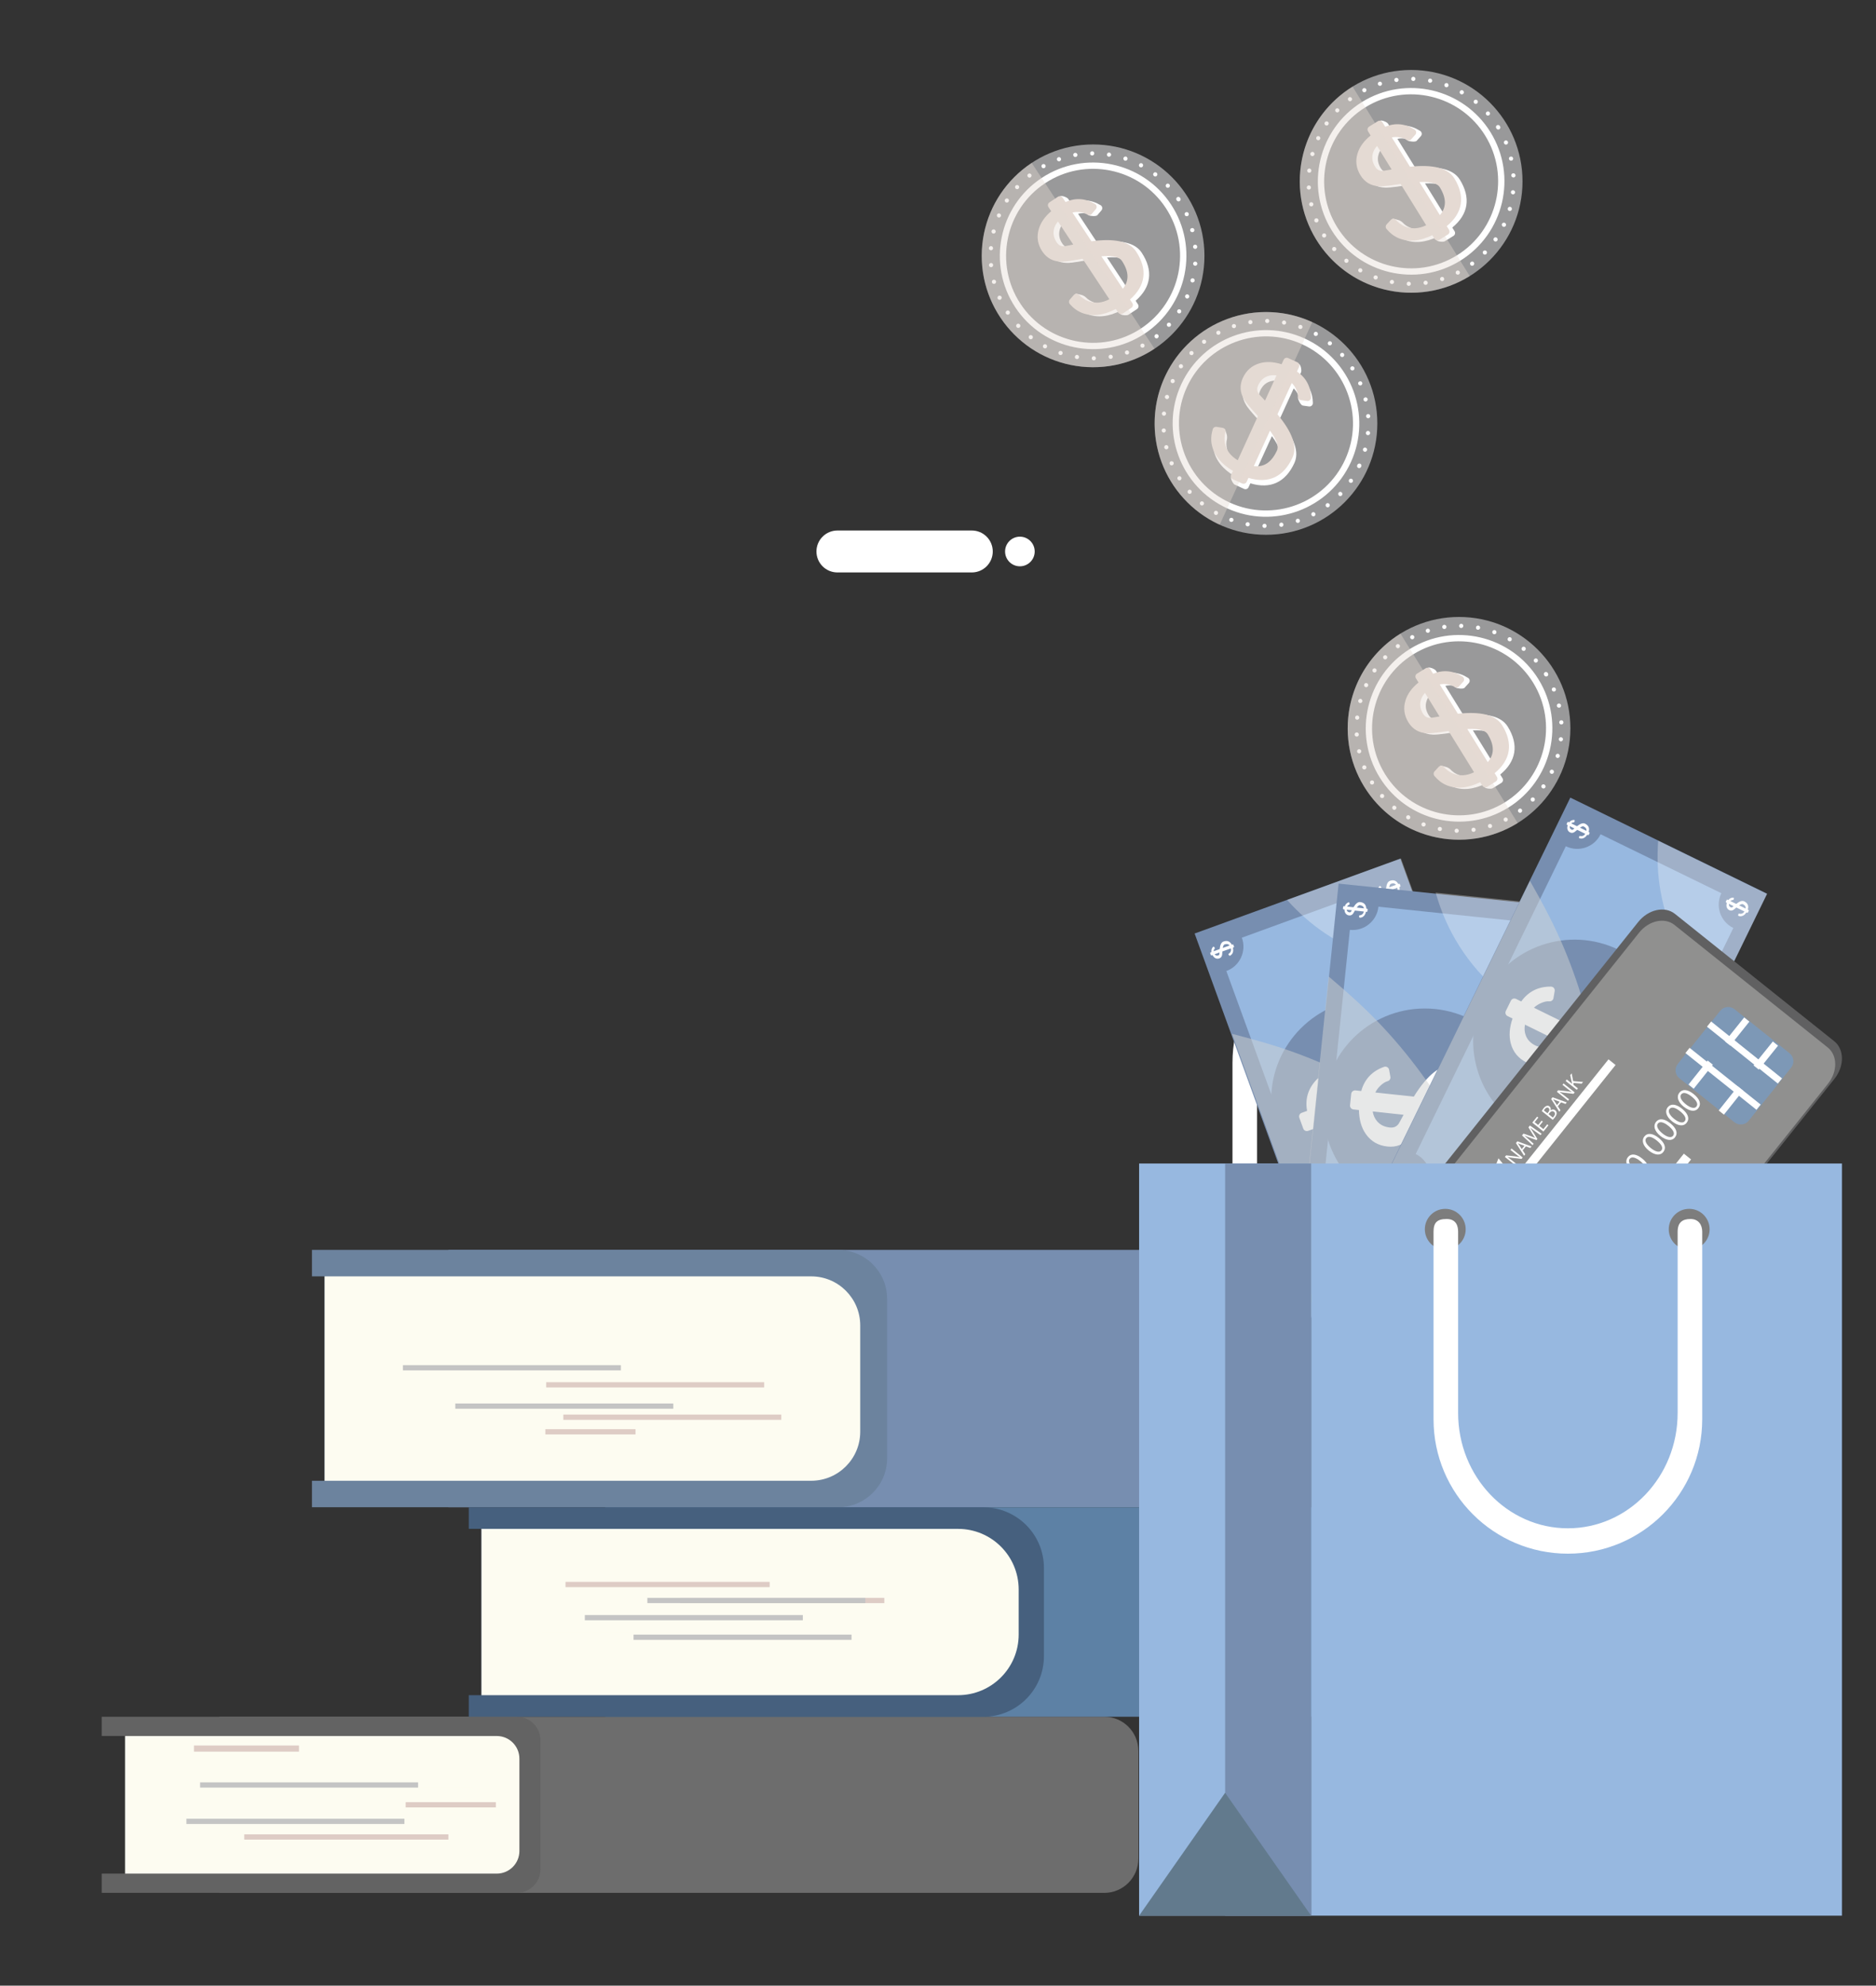 <?xml version="1.0" encoding="utf-8"?>
<!-- Generator: Adobe Illustrator 16.0.0, SVG Export Plug-In . SVG Version: 6.00 Build 0)  -->
<!DOCTYPE svg PUBLIC "-//W3C//DTD SVG 1.1//EN" "http://www.w3.org/Graphics/SVG/1.1/DTD/svg11.dtd">
<svg version="1.1" id="Layer_1" xmlns="http://www.w3.org/2000/svg" xmlns:xlink="http://www.w3.org/1999/xlink" x="0px" y="0px"
	 width="189px" height="200px" viewBox="0 0 189 200" enable-background="new 0 0 189 200" xml:space="preserve">
<rect x="0" y="0" width="189" height="200" fill="#333333" stroke="none"/>
<path fill="#778EB0" d="M45.176,151.816h73.153c2.64,0,4.78-2.14,4.78-4.779v-16.364c0-2.639-2.142-4.778-4.78-4.778H45.176V151.816
	z"/>
<path fill="#6D6D6D" d="M22.099,190.659h89.148c1.897,0,3.437-1.539,3.437-3.437v-10.871c0-1.897-1.537-3.436-3.437-3.436H22.099
	V190.659z"/>
<path fill="#636363" d="M12.6,174.855v13.862h-2.354v1.938h41.831c1.308,0,2.374-1.063,2.374-2.372V175.29
	c0-1.312-1.064-2.374-2.374-2.374H10.245v1.938L12.6,174.855L12.6,174.855z"/>
<path fill="#FDFCF1" d="M12.601,188.719h37.446c1.26,0,2.281-1.021,2.281-2.281v-9.299c0-1.261-1.021-2.281-2.281-2.281H12.601
	V188.719z"/>
<path fill="#6C839E" d="M32.702,128.563v20.588h-1.273v2.666h53.006c2.729,0,4.94-2.209,4.94-4.939v-16.044
	c0-2.729-2.211-4.938-4.94-4.938H31.429v2.666h1.273V128.563z"/>
<path fill="#FDFCF1" d="M32.702,149.148h49.021c2.729,0,4.942-2.213,4.942-4.94v-10.706c0-2.73-2.213-4.941-4.942-4.941H32.702
	V149.148z"/>
<path fill="#5D81A5" d="M60.976,172.917h71.827c3.372,0,6.106-2.735,6.106-6.11v-8.879c0-3.373-2.735-6.109-6.106-6.109H60.976
	V172.917z"/>
<path fill="#46607E" d="M48.5,153.99v16.755h-1.273v2.174h51.841c3.373,0,6.105-2.735,6.105-6.108v-8.883
	c0-3.373-2.734-6.107-6.105-6.107H47.227v2.171L48.5,153.99L48.5,153.99z"/>
<path fill="#FDFCF1" d="M48.502,170.745H96.52c3.375,0,6.108-2.734,6.108-6.108V160.1c0-3.373-2.733-6.106-6.108-6.106H48.502
	V170.745z"/>
<rect x="56.972" y="159.333" fill="#DECCC5" width="20.569" height="0.53"/>
<rect x="68.522" y="160.943" fill="#DECCC5" width="20.569" height="0.531"/>
<rect x="24.607" y="184.764" fill="#DECCC5" width="20.569" height="0.529"/>
<rect x="25.794" y="180.055" fill="#FDFCF1" width="21.964" height="0.528"/>
<rect x="40.869" y="181.521" fill="#DECCC5" width="9.086" height="0.529"/>
<rect x="56.75" y="142.482" fill="#DECCC5" width="21.963" height="0.529"/>
<rect x="55.025" y="139.221" fill="#DECCC5" width="21.963" height="0.529"/>
<rect x="54.941" y="143.953" fill="#DECCC5" width="9.086" height="0.527"/>
<rect x="19.539" y="175.814" fill="#DECCC5" width="10.583" height="0.617"/>
<rect x="54.619" y="164.379" fill="#FDFCF1" width="21.963" height="0.527"/>
<rect x="65.219" y="160.943" fill="#C4C4C4" width="21.963" height="0.529"/>
<rect x="18.779" y="183.191" fill="#C4C4C4" width="21.964" height="0.527"/>
<rect x="63.824" y="164.643" fill="#C4C4C4" width="21.964" height="0.527"/>
<rect x="58.92" y="162.672" fill="#C4C4C4" width="21.963" height="0.528"/>
<rect x="20.158" y="179.525" fill="#C4C4C4" width="21.964" height="0.527"/>
<rect x="45.868" y="141.366" fill="#C4C4C4" width="21.964" height="0.528"/>
<rect x="40.59" y="137.503" fill="#C4C4C4" width="21.963" height="0.528"/>
<circle fill="#99999A" cx="127.543" cy="42.649" r="11.218"/>
<g>
	<path fill="#FFFFFF" d="M123.635,51.203c-4.715-2.156-6.799-7.745-4.645-12.46c2.154-4.715,7.744-6.799,12.459-4.645
		c4.715,2.154,6.801,7.745,4.645,12.459C133.939,51.273,128.352,53.357,123.635,51.203z M131.188,34.675
		c-4.397-2.008-9.608-0.064-11.619,4.331c-2.01,4.398-0.063,9.609,4.33,11.618c4.4,2.009,9.609,0.065,11.619-4.332
		S135.582,36.684,131.188,34.675z"/>
</g>
<g>
	<path fill="#FFFFFF" d="M122.4,51.845c-0.103-0.058-0.135-0.193-0.08-0.289l0,0c0.055-0.105,0.184-0.142,0.287-0.083l0,0
		c0.1,0.053,0.141,0.184,0.084,0.29l0,0c-0.055,0.096-0.174,0.135-0.273,0.089l0,0C122.408,51.848,122.4,51.845,122.4,51.845z
		 M123.854,52.292c0.041-0.111,0.16-0.168,0.273-0.126l0,0c0.113,0.034,0.168,0.161,0.131,0.265l0,0
		c-0.043,0.111-0.162,0.167-0.273,0.126l0,0c-0.008-0.003-0.02,0.001-0.02,0.001l0,0C123.865,52.513,123.816,52.396,123.854,52.292z
		 M120.959,50.868L120.959,50.868L120.959,50.868c-0.092-0.069-0.102-0.205-0.033-0.295l0,0c0.066-0.088,0.207-0.11,0.293-0.032l0,0
		c0.098,0.072,0.111,0.208,0.033,0.293l0,0c-0.059,0.085-0.166,0.103-0.252,0.063l0,0C120.984,50.891,120.971,50.883,120.959,50.868
		z M125.488,52.77c0.025-0.118,0.135-0.19,0.248-0.175l0,0c0.111,0.022,0.188,0.133,0.176,0.248l0,0
		c-0.027,0.116-0.135,0.19-0.256,0.173l0,0c-0.018-0.008-0.031-0.016-0.047-0.022l0,0C125.523,52.955,125.473,52.866,125.488,52.77z
		 M119.695,49.676c-0.078-0.091-0.074-0.22,0.018-0.299l0,0c0.084-0.083,0.217-0.068,0.299,0.015l0,0
		c0.07,0.089,0.068,0.218-0.016,0.3l0,0c-0.064,0.056-0.16,0.067-0.23,0.036l0,0C119.736,49.713,119.715,49.695,119.695,49.676z
		 M127.184,52.969c0-0.122,0.096-0.208,0.211-0.214l0.008,0.004c0.111-0.004,0.207,0.097,0.199,0.214l0,0
		c0,0.122-0.096,0.208-0.207,0.21l0,0l0,0l0,0c-0.035-0.006-0.063-0.009-0.084-0.019l0,0
		C127.232,53.129,127.184,53.051,127.184,52.969z M118.646,48.286c-0.06-0.093-0.035-0.231,0.065-0.287l0,0
		c0.095-0.069,0.229-0.034,0.289,0.058l0,0c0.063,0.104,0.035,0.23-0.062,0.297l0,0c-0.063,0.038-0.139,0.039-0.2,0.012l0,0
		C118.701,48.348,118.668,48.322,118.646,48.286z M128.881,52.886c-0.014-0.117,0.064-0.223,0.178-0.245l0,0
		c0.119-0.019,0.229,0.068,0.242,0.178l0,0c0.021,0.119-0.063,0.221-0.178,0.244l0,0c-0.039,0.008-0.082-0.002-0.121-0.019l0,0
		C128.941,53.017,128.895,52.957,128.881,52.886z M117.843,46.744c-0.045-0.104,0.003-0.23,0.108-0.275l0,0
		c0.111-0.042,0.238,0.006,0.283,0.109l0,0c0.043,0.112-0.006,0.239-0.119,0.282l0,0c-0.055,0.02-0.113,0.022-0.166-0.002l0,0
		C117.902,46.837,117.863,46.801,117.843,46.744z M130.545,52.52c-0.033-0.109,0.031-0.228,0.139-0.262l0,0
		c0.109-0.035,0.232,0.021,0.269,0.13l0,0c0.041,0.112-0.022,0.232-0.138,0.274l0,0c-0.051,0.014-0.104,0.007-0.151-0.013l0,0
		C130.609,52.625,130.563,52.584,130.545,52.52z M117.299,45.101c-0.025-0.125,0.043-0.233,0.158-0.263l0,0
		c0.115-0.022,0.221,0.045,0.254,0.16l0,0c0.029,0.117-0.039,0.226-0.156,0.256l0,0c-0.049,0.006-0.094,0.003-0.141-0.018l0,0
		C117.359,45.213,117.318,45.164,117.299,45.101z M132.135,51.896c-0.055-0.108-0.018-0.229,0.084-0.287l0,0
		c0.107-0.052,0.23-0.016,0.283,0.092l0,0c0.057,0.102,0.016,0.232-0.084,0.288l0,0c-0.061,0.029-0.133,0.024-0.186-0.001l0,0
		C132.193,51.97,132.15,51.94,132.135,51.896z M117.035,43.378L117.035,43.378L117.035,43.378c-0.014-0.116,0.078-0.215,0.197-0.227
		l0,0c0.115-0.012,0.215,0.08,0.227,0.197l0,0c0.004,0.114-0.081,0.215-0.197,0.227l0,0c-0.039,0.001-0.072-0.005-0.104-0.02l0,0
		C117.09,43.524,117.045,43.457,117.035,43.378z M133.59,51.015c-0.068-0.096-0.047-0.226,0.041-0.296l0,0
		c0.096-0.068,0.23-0.053,0.297,0.043l0,0c0.072,0.086,0.053,0.228-0.041,0.296l0,0c-0.061,0.047-0.148,0.055-0.217,0.023l0,0
		C133.641,51.067,133.613,51.045,133.59,51.015z M117.057,41.638c0.017-0.113,0.119-0.196,0.236-0.189l0,0
		c0.113,0.015,0.197,0.118,0.182,0.231l0,0c-0.007,0.119-0.108,0.202-0.227,0.194l0,0c-0.027-0.002-0.051-0.013-0.066-0.02l0,0
		C117.098,41.815,117.05,41.738,117.057,41.638z M134.887,49.904c-0.086-0.075-0.086-0.216-0.01-0.302l0,0
		c0.084-0.083,0.215-0.087,0.297-0.003l0,0c0.088,0.077,0.09,0.216,0.012,0.303l0,0l0,0l0,0c-0.063,0.063-0.16,0.084-0.244,0.047
		l0,0C134.918,49.938,134.906,49.922,134.887,49.904z M117.365,39.926c0.029-0.107,0.145-0.175,0.262-0.149l0,0
		c0.109,0.031,0.178,0.144,0.15,0.263l0,0c-0.03,0.107-0.148,0.185-0.264,0.15l0,0c-0.009-0.004-0.023-0.011-0.029-0.015l0,0
		C117.391,40.133,117.338,40.027,117.365,39.926z M135.977,48.598c-0.094-0.062-0.123-0.197-0.053-0.294l0,0
		c0.063-0.093,0.193-0.118,0.287-0.056l0,0c0.102,0.064,0.125,0.197,0.061,0.296l0,0c-0.059,0.086-0.176,0.118-0.268,0.075l0,0
		C135.998,48.616,135.994,48.606,135.977,48.598z M117.951,38.295c0.049-0.108,0.173-0.153,0.279-0.105l0,0
		c0.108,0.051,0.153,0.173,0.104,0.281l0,0c-0.045,0.1-0.174,0.154-0.278,0.106l0,0C117.949,38.526,117.902,38.404,117.951,38.295z
		 M136.738,46.851L136.738,46.851c0.004-0.009,0.004-0.009,0.006-0.016l0,0c0.006-0.008,0.008-0.015,0.012-0.024l0,0
		c0.049-0.107,0.172-0.153,0.281-0.105l0,0c0.1,0.046,0.154,0.174,0.104,0.282l0,0c-0.004,0.007-0.004,0.007-0.006,0.016l0,0
		c-0.004,0.007-0.008,0.015-0.014,0.023l0,0c-0.047,0.107-0.17,0.154-0.277,0.105l0,0C136.734,47.082,136.689,46.958,136.738,46.851
		z M118.857,37.07c-0.092-0.069-0.125-0.198-0.063-0.298l0,0c0.074-0.097,0.205-0.119,0.297-0.059l0,0
		c0.099,0.072,0.127,0.195,0.063,0.297l0,0c-0.062,0.083-0.176,0.115-0.268,0.074l0,0C118.879,37.082,118.871,37.078,118.857,37.07z
		 M137.316,45.243c0.022-0.12,0.146-0.184,0.254-0.154l0,0c0.119,0.028,0.186,0.15,0.152,0.257l0,0
		c-0.033,0.115-0.148,0.184-0.255,0.153l0,0c-0.016-0.007-0.022-0.009-0.038-0.017l0,0
		C137.336,45.439,137.289,45.342,137.316,45.243z M119.891,35.718c-0.082-0.083-0.086-0.215-0.01-0.301l0,0
		c0.086-0.082,0.217-0.088,0.303-0.01l0,0c0.084,0.083,0.088,0.215,0.01,0.303l0,0c-0.063,0.063-0.166,0.081-0.243,0.045l0,0
		C119.926,35.744,119.912,35.737,119.891,35.718z M137.609,43.6L137.609,43.6c0.008-0.118,0.108-0.201,0.227-0.193l0,0
		c0.117,0.008,0.203,0.109,0.195,0.227l0,0c-0.006,0.118-0.115,0.208-0.229,0.194l0,0c-0.026-0.003-0.055-0.005-0.077-0.016l0,0
		C137.65,43.776,137.598,43.687,137.609,43.6z M121.143,34.549c-0.078-0.091-0.057-0.221,0.033-0.292l0,0
		c0.1-0.075,0.229-0.053,0.299,0.036l0,0c0.076,0.1,0.055,0.229-0.041,0.296l0,0c-0.063,0.055-0.147,0.054-0.217,0.023l0,0
		C121.186,34.597,121.16,34.575,121.143,34.549z M137.627,41.932c-0.01-0.118,0.084-0.223,0.197-0.227l0,0
		c0.117-0.011,0.215,0.081,0.227,0.197l0,0l0,0l0,0c0.004,0.114-0.08,0.215-0.197,0.227l0,0c-0.039,0.001-0.071-0.006-0.104-0.02
		l0,0C137.682,42.078,137.637,42.01,137.627,41.932z M122.559,33.614c-0.053-0.108-0.014-0.24,0.092-0.284l0,0
		c0.101-0.056,0.23-0.016,0.287,0.084l0,0c0.049,0.098,0.015,0.231-0.094,0.285l0,0c-0.064,0.037-0.127,0.035-0.189,0.007l0,0
		C122.617,33.687,122.586,33.654,122.559,33.614z M137.367,40.277c-0.023-0.111,0.047-0.221,0.162-0.251l0,0
		c0.104-0.026,0.221,0.045,0.256,0.154l0,0c0.023,0.113-0.049,0.23-0.164,0.26l0,0c-0.043,0.01-0.096,0.002-0.135-0.013l0,0
		C137.434,40.4,137.383,40.348,137.367,40.277z M124.113,32.919c-0.037-0.121,0.025-0.241,0.135-0.274l0,0
		c0.109-0.035,0.23,0.023,0.273,0.134l0,0c0.028,0.117-0.029,0.229-0.144,0.271l0,0c-0.051,0.013-0.104,0.008-0.151-0.014l0,0
		C124.182,33.014,124.133,32.975,124.113,32.919z M136.842,38.698L136.842,38.698c-0.041-0.114,0.004-0.232,0.115-0.273l0,0
		c0.109-0.055,0.232,0.002,0.277,0.105l0,0c0.045,0.104-0.004,0.233-0.107,0.277l0,0c-0.061,0.028-0.121,0.019-0.176-0.004l0,0
		C136.904,38.782,136.865,38.744,136.842,38.698z M125.766,32.481c-0.022-0.113,0.058-0.226,0.172-0.237l0,0c0,0,0,0,0.004-0.008
		l0,0c0.109-0.015,0.224,0.065,0.234,0.181l0,0c0.021,0.113-0.057,0.225-0.174,0.238l0,0c-0.041,0.008-0.082-0.001-0.115-0.015l0,0
		C125.818,32.609,125.771,32.549,125.766,32.481z M136.066,37.216c-0.06-0.092-0.035-0.23,0.065-0.287l0,0
		c0.104-0.064,0.229-0.036,0.298,0.063l0,0c0.057,0.099,0.034,0.229-0.068,0.293l0,0c-0.064,0.037-0.139,0.039-0.201,0.012l0,0
		C136.123,37.279,136.094,37.257,136.066,37.216z M127.459,32.323c0.002-0.108,0.092-0.208,0.213-0.207l0,0
		c0.119,0.005,0.209,0.094,0.209,0.217l0,0c0,0.119-0.096,0.208-0.215,0.208l0,0c-0.027-0.003-0.055-0.006-0.084-0.02l0,0
		C127.512,32.488,127.457,32.407,127.459,32.323z M135.063,35.891c-0.08-0.092-0.076-0.221,0.017-0.299l0,0
		c0.084-0.083,0.217-0.067,0.299,0.016l0,0l0,0l0,0c0.072,0.089,0.07,0.218-0.017,0.301l0,0c-0.063,0.055-0.159,0.066-0.229,0.035
		l0,0C135.1,35.926,135.08,35.91,135.063,35.891z M129.158,32.45c0.023-0.111,0.135-0.19,0.244-0.168l0,0l0,0l0,0
		c0.111,0.024,0.19,0.134,0.168,0.245l0,0c-0.016,0.114-0.125,0.194-0.244,0.167l0,0c-0.02,0.002-0.035-0.006-0.049-0.011l0,0
		C129.191,32.641,129.141,32.553,129.158,32.45z M133.842,34.748c-0.086-0.078-0.102-0.205-0.027-0.302l0,0
		c0.066-0.09,0.203-0.101,0.293-0.034l0,0l0,0l0,0c0.099,0.073,0.111,0.208,0.033,0.295l0,0c-0.057,0.084-0.168,0.1-0.25,0.062l0,0
		C133.873,34.763,133.857,34.755,133.842,34.748z M130.814,32.861c0.033-0.115,0.158-0.168,0.264-0.131l0,0l0,0l0,0
		c0.111,0.042,0.17,0.162,0.129,0.272l0,0c-0.033,0.107-0.158,0.162-0.264,0.123l0,0c-0.012,0.004-0.019,0.001-0.027-0.002l0,0
		C130.826,33.082,130.775,32.965,130.814,32.861z M132.463,33.819c-0.105-0.058-0.141-0.184-0.084-0.289l0,0
		c0.057-0.104,0.186-0.139,0.289-0.082l0,0l0,0l0,0c0.098,0.053,0.139,0.186,0.082,0.288l0,0c-0.063,0.093-0.18,0.132-0.273,0.09
		l0,0C132.469,33.823,132.463,33.819,132.463,33.819z"/>
</g>
<path fill="#FFFFFF" d="M128.896,42.278l1.438-3.154c0.188,0.181,0.334,0.393,0.442,0.641c0.127,0.269,0.009,0.102-0.008,0.312
	c-0.01,0.18,0.293,0.746,0.472,0.771l0.639,0.092c0.099,0.013,0.199-0.016,0.272-0.084c0.076-0.065,0.117-0.161,0.117-0.263
	c-0.022-1.125-0.496-2.008-1.406-2.623l0.216-0.473c0.078-0.173-0.027-0.75-0.199-0.83l-0.905-0.053
	c-0.173-0.078-0.375-0.002-0.453,0.171l-0.205,0.45c-0.824-0.259-1.574-0.291-2.234-0.094c-0.77,0.229-1.332,0.726-1.674,1.476
	c-0.336,0.735-0.295,1.461,0.117,2.146c0.094,0.175,0.342,0.538,1.401,1.695l-2.03,4.448c-0.734-0.438-1.158-1.012-1.293-1.744
	c-0.062-0.333-0.076-0.558,0.014-0.962c0.02-0.092,0.012-0.326-0.021-0.416c-0.084-0.241-0.164-0.595-0.26-0.608l-0.58,0.365
	c-0.17-0.026-0.332,0.077-0.383,0.241c-0.156,0.527-0.191,1.035-0.104,1.513c0.205,1.066,0.922,1.969,2.137,2.682l-0.371,0.073
	c-0.08,0.172,0.193,0.689,0.365,0.767l0.936,0.427c0.172,0.078,0.375,0.002,0.453-0.17l0.182-0.393
	c2.01,0.612,3.543-0.093,4.436-2.049C130.908,45.533,130.414,44.106,128.896,42.278z M126.953,39.358
	c0.201-0.44,0.49-0.734,0.883-0.896c0.297-0.122,0.613-0.156,0.965-0.101l-1.158,2.534c-0.475-0.495-0.617-0.665-0.651-0.714
	C126.826,39.924,126.814,39.662,126.953,39.358z M128.854,45.912c-0.547,1.195-1.297,1.704-2.342,1.582l1.629-3.567
	C128.957,45.034,128.99,45.613,128.854,45.912z"/>
<path fill="#E5DAD3" d="M128.697,41.733l1.443-3.155c0.188,0.183,0.334,0.393,0.44,0.641c0.127,0.269,0.185,0.511,0.172,0.721
	c-0.012,0.179,0.113,0.336,0.293,0.361l0.636,0.091c0.1,0.017,0.202-0.015,0.274-0.081c0.076-0.067,0.121-0.163,0.119-0.265
	c-0.023-1.126-0.496-2.006-1.408-2.622l0.215-0.474c0.078-0.173,0.002-0.376-0.168-0.455l-0.938-0.428
	c-0.172-0.078-0.375-0.002-0.453,0.17l-0.206,0.451c-0.822-0.259-1.572-0.292-2.232-0.092c-0.768,0.227-1.332,0.724-1.674,1.474
	c-0.336,0.735-0.293,1.462,0.119,2.146c0.094,0.174,0.34,0.539,1.401,1.695l-2.033,4.448c-0.733-0.438-1.157-1.011-1.295-1.742
	c-0.059-0.333-0.043-0.708,0.048-1.112c0.02-0.092,0-0.188-0.052-0.267c-0.053-0.079-0.135-0.131-0.229-0.146l-0.608-0.097
	c-0.17-0.028-0.334,0.076-0.381,0.24c-0.16,0.527-0.197,1.035-0.107,1.513c0.205,1.065,0.924,1.968,2.139,2.681l-0.176,0.387
	c-0.08,0.172-0.004,0.376,0.168,0.455l0.936,0.427c0.172,0.081,0.377,0.003,0.455-0.169l0.18-0.394
	c2.013,0.613,3.543-0.092,4.437-2.047C130.713,44.988,130.219,43.56,128.697,41.733z M126.756,38.813
	c0.201-0.44,0.492-0.734,0.885-0.896c0.295-0.122,0.611-0.155,0.963-0.102l-1.158,2.536c-0.475-0.494-0.614-0.665-0.649-0.713
	C126.631,39.379,126.617,39.117,126.756,38.813z M128.656,45.365c-0.547,1.194-1.295,1.706-2.34,1.584l1.629-3.568
	C128.762,44.489,128.791,45.068,128.656,45.365z"/>
<path opacity="0.4" fill="#E5DAD3" d="M122.881,52.854c-5.637-2.576-8.117-9.231-5.541-14.868c2.574-5.635,9.229-8.117,14.865-5.541
	L122.881,52.854z"/>
<g>
	<circle fill="#FFFFFF" cx="102.75" cy="55.548" r="1.492"/>
	<path fill="#FFFFFF" d="M82.254,55.548c0,1.165,0.946,2.111,2.111,2.111h13.542c1.166,0,2.11-0.946,2.11-2.111l0,0
		c0-1.167-0.944-2.113-2.11-2.113H84.366C83.201,53.436,82.254,54.381,82.254,55.548L82.254,55.548z"/>
</g>
<circle fill="#99999A" cx="146.993" cy="73.361" r="11.218"/>
<g>
	<path fill="#FFFFFF" d="M151.941,81.356c-4.41,2.728-10.217,1.361-12.943-3.049c-2.729-4.41-1.359-10.215,3.049-12.943
		c4.408-2.729,10.215-1.36,12.943,3.048C157.719,72.822,156.35,78.628,151.941,81.356z M142.381,65.904
		c-4.109,2.544-5.385,7.958-2.844,12.069c2.543,4.111,7.959,5.386,12.07,2.843c4.11-2.544,5.385-7.958,2.842-12.069
		C151.906,64.636,146.49,63.362,142.381,65.904z"/>
</g>
<g>
	<path fill="#FFFFFF" d="M151.791,82.739c-0.105,0.055-0.236,0.006-0.287-0.092l0,0c-0.055-0.104-0.014-0.231,0.092-0.285l0,0
		c0.1-0.051,0.23-0.015,0.285,0.091l0,0c0.053,0.098,0.018,0.219-0.076,0.276l0,0C151.799,82.735,151.791,82.739,151.791,82.739z
		 M152.969,81.779c-0.07-0.095-0.051-0.226,0.047-0.296l0,0c0.092-0.077,0.228-0.051,0.293,0.039l0,0
		c0.07,0.096,0.051,0.228-0.047,0.297l0,0c-0.006,0.004-0.01,0.015-0.01,0.015l0,0C153.158,81.893,153.033,81.87,152.969,81.779z
		 M150.178,83.399L150.178,83.399L150.178,83.399c-0.107,0.036-0.227-0.029-0.264-0.137l0,0c-0.037-0.106,0.023-0.234,0.135-0.263
		l0,0c0.115-0.04,0.234,0.025,0.264,0.136l0,0c0.041,0.096-0.008,0.195-0.088,0.244l0,0
		C150.211,83.388,150.195,83.397,150.178,83.399z M154.275,80.685c-0.088-0.087-0.088-0.216-0.012-0.303l0,0
		c0.082-0.08,0.219-0.084,0.305-0.008l0,0c0.084,0.085,0.084,0.215,0.002,0.308l0,0c-0.016,0.01-0.027,0.017-0.043,0.026l0,0
		C154.447,80.758,154.344,80.751,154.275,80.685z M148.486,83.788c-0.119,0.015-0.228-0.06-0.24-0.18l0,0
		c-0.021-0.115,0.064-0.219,0.178-0.24l0,0c0.115-0.009,0.221,0.064,0.242,0.18l0,0c0.01,0.083-0.035,0.17-0.1,0.211l0,0
		C148.539,83.775,148.512,83.781,148.486,83.788z M155.379,79.384c-0.102-0.067-0.119-0.195-0.061-0.292l0.008-0.004
		c0.059-0.096,0.193-0.121,0.289-0.048l0,0c0.102,0.067,0.119,0.195,0.061,0.29l0,0l0,0l0,0c-0.025,0.026-0.043,0.045-0.064,0.06
		l0,0C155.539,79.434,155.449,79.43,155.379,79.384z M146.746,83.888c-0.111-0.002-0.211-0.098-0.201-0.212l0,0
		c-0.004-0.119,0.1-0.212,0.207-0.21l0,0c0.125,0.004,0.213,0.099,0.217,0.216l0,0c-0.006,0.074-0.045,0.137-0.104,0.173l0,0
		C146.828,83.877,146.789,83.892,146.746,83.888z M156.252,77.928c-0.105-0.055-0.15-0.177-0.107-0.283l0,0
		c0.054-0.112,0.187-0.154,0.285-0.104l0,0c0.111,0.049,0.148,0.176,0.105,0.282l0,0c-0.016,0.04-0.049,0.069-0.084,0.092l0,0
		C156.395,77.95,156.32,77.956,156.252,77.928z M145.018,83.703c-0.11-0.02-0.188-0.131-0.168-0.243l0,0
		c0.025-0.116,0.14-0.194,0.248-0.175l0,0c0.115,0.027,0.195,0.137,0.168,0.255l0,0c-0.014,0.058-0.043,0.106-0.092,0.138l0,0
		C145.129,83.704,145.078,83.716,145.018,83.703z M156.871,76.34c-0.109-0.033-0.172-0.152-0.143-0.261l0,0
		c0.033-0.109,0.147-0.181,0.258-0.15l0,0c0.115,0.028,0.182,0.148,0.154,0.265l0,0c-0.021,0.05-0.054,0.092-0.097,0.119l0,0
		C156.994,76.343,156.936,76.36,156.871,76.34z M143.348,83.242c-0.117-0.047-0.17-0.163-0.129-0.276l0,0
		c0.045-0.107,0.16-0.159,0.273-0.121l0,0c0.115,0.04,0.166,0.157,0.127,0.271l0,0c-0.023,0.044-0.049,0.081-0.092,0.108l0,0
		C143.477,83.254,143.412,83.262,143.348,83.242z M157.234,74.671c-0.119-0.016-0.201-0.114-0.191-0.229l0,0
		c0.014-0.12,0.113-0.201,0.234-0.186l0,0c0.115,0.009,0.199,0.115,0.19,0.229l0,0c-0.01,0.064-0.055,0.124-0.104,0.154l0,0
		C157.328,74.664,157.279,74.682,157.234,74.671z M141.77,82.506L141.77,82.506L141.77,82.506c-0.104-0.054-0.135-0.185-0.08-0.29
		l0,0c0.058-0.103,0.187-0.134,0.289-0.079l0,0c0.099,0.061,0.135,0.186,0.08,0.289l0,0c-0.02,0.033-0.043,0.059-0.072,0.075l0,0
		C141.922,82.543,141.842,82.542,141.77,82.506z M157.309,72.972c-0.119,0.004-0.215-0.087-0.225-0.199l0,0
		c-0.002-0.118,0.084-0.221,0.201-0.224l0,0c0.113-0.011,0.221,0.083,0.225,0.201l0,0c0.006,0.074-0.037,0.152-0.102,0.19l0,0
		C157.379,72.959,157.346,72.97,157.309,72.972z M140.334,81.523c-0.088-0.075-0.098-0.208-0.027-0.302l0,0
		c0.076-0.087,0.209-0.099,0.295-0.023l0,0c0.097,0.072,0.105,0.204,0.033,0.297l0,0c-0.016,0.022-0.037,0.035-0.051,0.044l0,0
		C140.504,81.587,140.414,81.584,140.334,81.523z M157.104,71.276c-0.108,0.029-0.227-0.047-0.256-0.159l0,0
		c-0.022-0.115,0.047-0.229,0.162-0.25l0,0c0.111-0.03,0.229,0.046,0.26,0.16l0,0l0,0l0,0c0.015,0.089-0.02,0.179-0.098,0.229l0,0
		C157.148,71.269,157.129,71.27,157.104,71.276z M139.08,80.316c-0.072-0.084-0.064-0.217,0.023-0.302l0,0
		c0.084-0.072,0.217-0.066,0.301,0.022l0,0c0.072,0.083,0.07,0.226-0.021,0.303l0,0c-0.008,0.004-0.021,0.014-0.027,0.017l0,0
		C139.268,80.41,139.15,80.395,139.08,80.316z M156.623,69.645c-0.104,0.042-0.232-0.007-0.275-0.121l0,0
		c-0.041-0.104,0.01-0.226,0.113-0.269l0,0c0.109-0.048,0.234,0.005,0.281,0.115l0,0c0.039,0.094,0,0.209-0.088,0.263l0,0
		C156.648,69.638,156.637,69.636,156.623,69.645z M138.049,78.924c-0.063-0.102-0.031-0.229,0.068-0.292l0,0
		c0.102-0.062,0.23-0.032,0.291,0.068l0,0c0.059,0.094,0.033,0.229-0.066,0.292l0,0C138.24,79.055,138.111,79.024,138.049,78.924z
		 M155.59,68.042L155.59,68.042c-0.004-0.008-0.004-0.008-0.008-0.014l0,0c-0.004-0.009-0.008-0.015-0.012-0.023l0,0
		c-0.064-0.1-0.033-0.229,0.066-0.292l0,0c0.094-0.059,0.229-0.031,0.293,0.069l0,0c0.004,0.006,0.004,0.006,0.008,0.014l0,0
		c0.006,0.007,0.01,0.015,0.014,0.023l0,0c0.063,0.099,0.033,0.228-0.068,0.291l0,0C155.781,68.172,155.652,68.142,155.59,68.042z
		 M137.531,77.491c-0.107,0.037-0.232-0.005-0.279-0.115l0,0c-0.041-0.114,0.014-0.237,0.115-0.279l0,0
		c0.113-0.041,0.232,0.005,0.279,0.115l0,0c0.039,0.095,0,0.209-0.086,0.263l0,0C137.555,77.478,137.547,77.484,137.531,77.491z
		 M154.574,66.669c-0.086-0.086-0.072-0.225,0.014-0.297l0,0c0.088-0.084,0.227-0.07,0.297,0.015l0,0
		c0.08,0.092,0.07,0.225-0.014,0.297l0,0c-0.014,0.009-0.02,0.015-0.037,0.023l0,0C154.748,66.76,154.641,66.748,154.574,66.669z
		 M136.982,75.88c-0.117,0.022-0.229-0.047-0.258-0.16l0,0c-0.021-0.115,0.047-0.228,0.157-0.257l0,0
		c0.117-0.023,0.229,0.048,0.261,0.16l0,0c0.016,0.089-0.027,0.184-0.099,0.229l0,0C137.021,75.865,137.01,75.874,136.982,75.88z
		 M153.369,65.513L153.369,65.513c-0.094-0.071-0.105-0.204-0.033-0.296l0,0c0.07-0.094,0.201-0.107,0.297-0.036l0,0
		c0.094,0.071,0.109,0.212,0.033,0.298l0,0c-0.018,0.021-0.033,0.042-0.055,0.056l0,0C153.537,65.578,153.436,65.571,153.369,65.513
		z M136.705,74.19c-0.121,0.016-0.219-0.075-0.227-0.188l0,0c-0.008-0.125,0.082-0.22,0.194-0.23l0,0
		c0.125-0.007,0.222,0.083,0.224,0.2l0,0c0.012,0.082-0.037,0.151-0.101,0.192l0,0C136.768,74.181,136.734,74.191,136.705,74.19z
		 M151.992,64.573c-0.105-0.055-0.141-0.192-0.078-0.29l0,0c0.053-0.104,0.184-0.134,0.287-0.079l0,0l0,0l0,0
		c0.098,0.059,0.135,0.186,0.078,0.29l0,0c-0.018,0.033-0.043,0.056-0.072,0.075l0,0C152.145,64.608,152.063,64.608,151.992,64.573z
		 M136.709,72.495c-0.117-0.017-0.205-0.123-0.184-0.234l0,0c0.008-0.115,0.115-0.202,0.229-0.194l0,0
		c0.107,0.014,0.201,0.116,0.186,0.235l0,0c-0.006,0.074-0.041,0.125-0.1,0.162l0,0C136.805,72.485,136.76,72.493,136.709,72.495z
		 M150.473,63.87c-0.106-0.043-0.16-0.161-0.119-0.273l0,0c0.035-0.104,0.158-0.16,0.269-0.127l0,0
		c0.106,0.042,0.164,0.167,0.125,0.28l0,0c-0.017,0.041-0.049,0.082-0.086,0.104l0,0C150.609,63.885,150.539,63.898,150.473,63.87z
		 M136.996,70.814c-0.121-0.035-0.186-0.154-0.154-0.264l0,0c0.033-0.108,0.148-0.18,0.264-0.153l0,0
		c0.113,0.04,0.174,0.151,0.146,0.268l0,0c-0.02,0.052-0.053,0.093-0.096,0.12l0,0C137.111,70.811,137.055,70.829,136.996,70.814z
		 M148.865,63.431L148.865,63.431c-0.117-0.029-0.191-0.131-0.162-0.249l0,0c0.016-0.119,0.131-0.19,0.24-0.17l0,0
		c0.113,0.021,0.19,0.132,0.174,0.244l0,0c-0.012,0.066-0.053,0.111-0.104,0.143l0,0C148.971,63.425,148.918,63.438,148.865,63.431z
		 M137.547,69.198c-0.105-0.044-0.154-0.172-0.1-0.276l0,0c0,0,0,0-0.006-0.008l0,0c0.049-0.099,0.18-0.148,0.281-0.093l0,0
		c0.106,0.043,0.155,0.171,0.102,0.275l0,0c-0.016,0.04-0.047,0.069-0.076,0.087l0,0C137.684,69.224,137.607,69.231,137.547,69.198z
		 M147.203,63.255c-0.111-0.002-0.211-0.099-0.201-0.214l0,0c0.004-0.123,0.098-0.21,0.215-0.212l0,0
		c0.115,0.008,0.211,0.098,0.207,0.218l0,0c-0.004,0.074-0.045,0.14-0.102,0.174l0,0C147.285,63.243,147.252,63.253,147.203,63.255z
		 M138.355,67.702c-0.088-0.063-0.121-0.194-0.056-0.294l0,0c0.072-0.096,0.195-0.121,0.298-0.053l0,0
		c0.1,0.065,0.12,0.193,0.055,0.294l0,0c-0.021,0.021-0.035,0.041-0.064,0.059l0,0C138.523,67.748,138.424,67.75,138.355,67.702z
		 M145.543,63.355c-0.121,0.015-0.227-0.059-0.242-0.18l0,0c-0.021-0.115,0.066-0.219,0.18-0.24l0,0l0,0l0,0
		c0.115-0.01,0.222,0.063,0.242,0.179l0,0c0.012,0.083-0.033,0.17-0.1,0.211l0,0C145.596,63.343,145.57,63.349,145.543,63.355z
		 M139.404,66.355c-0.08-0.08-0.084-0.215-0.004-0.296l0,0l0,0l0,0c0.082-0.079,0.217-0.084,0.297-0.003l0,0
		c0.086,0.075,0.092,0.211,0.004,0.295l0,0c-0.01,0.017-0.025,0.026-0.039,0.035l0,0C139.582,66.436,139.48,66.429,139.404,66.355z
		 M143.916,63.736c-0.113,0.028-0.229-0.03-0.268-0.145l0,0c-0.035-0.107,0.028-0.227,0.137-0.263l0,0l0,0l0,0
		c0.113-0.041,0.232,0.022,0.262,0.135l0,0c0.039,0.095-0.01,0.195-0.088,0.244l0,0C143.945,63.717,143.93,63.727,143.916,63.736z
		 M140.666,65.208c-0.078-0.092-0.051-0.227,0.037-0.292l0,0l0,0l0,0c0.096-0.069,0.229-0.051,0.297,0.045l0,0
		c0.072,0.084,0.049,0.219-0.043,0.286l0,0c-0.002,0.011-0.01,0.014-0.016,0.021l0,0C140.855,65.32,140.73,65.296,140.666,65.208z
		 M142.377,64.368c-0.107,0.057-0.23,0.015-0.287-0.09l0,0c-0.055-0.106-0.014-0.231,0.092-0.287l0,0l0,0l0,0
		c0.101-0.05,0.23-0.012,0.287,0.091l0,0c0.043,0.104,0.008,0.224-0.078,0.278l0,0C142.385,64.365,142.377,64.368,142.377,64.368z"
		/>
</g>
<path fill="#FFFFFF" d="M147.436,72.029l-1.826-2.95c0.257-0.056,0.515-0.06,0.779-0.013c0.293,0.044,0.09,0.051,0.256,0.179
	c0.144,0.109,0.781,0.17,0.902,0.035l0.432-0.479c0.064-0.073,0.097-0.175,0.082-0.275c-0.014-0.099-0.067-0.187-0.153-0.242
	c-0.949-0.607-1.947-0.702-2.964-0.285l-0.274-0.442c-0.099-0.161-0.637-0.394-0.799-0.294l-0.547,0.724
	c-0.162,0.1-0.212,0.311-0.109,0.472l0.261,0.422c-0.672,0.542-1.115,1.147-1.318,1.807c-0.236,0.764-0.133,1.508,0.299,2.21
	c0.426,0.687,1.053,1.055,1.852,1.092c0.197,0.02,0.637,0.014,2.189-0.226l2.572,4.158c-0.771,0.368-1.484,0.402-2.168,0.109
	c-0.312-0.134-0.506-0.248-0.793-0.547c-0.064-0.067-0.267-0.189-0.357-0.213c-0.248-0.062-0.588-0.193-0.65-0.122l-0.018,0.686
	c-0.115,0.126-0.121,0.319-0.014,0.452c0.352,0.423,0.756,0.735,1.201,0.926c1.002,0.421,2.149,0.324,3.418-0.291l-0.146,0.352
	c0.1,0.161,0.682,0.22,0.842,0.121l0.875-0.541c0.16-0.099,0.209-0.312,0.109-0.473l-0.227-0.367
	c1.625-1.334,1.889-2.999,0.758-4.828C151.26,72.16,149.799,71.78,147.436,72.029z M143.93,72.025
	c-0.256-0.413-0.34-0.816-0.258-1.232c0.064-0.314,0.211-0.596,0.453-0.858l1.465,2.37c-0.674,0.12-0.895,0.142-0.955,0.145
	C144.328,72.444,144.104,72.308,143.93,72.025z M150.434,74.081c0.691,1.118,0.699,2.023,0.019,2.825l-2.062-3.334
	C149.762,73.506,150.262,73.802,150.434,74.081z"/>
<path fill="#E5DAD3" d="M146.871,71.89l-1.824-2.95c0.256-0.055,0.514-0.059,0.779-0.011c0.295,0.043,0.527,0.13,0.695,0.256
	c0.143,0.11,0.342,0.092,0.461-0.042l0.432-0.479c0.066-0.074,0.098-0.176,0.084-0.274c-0.014-0.101-0.07-0.189-0.154-0.244
	c-0.949-0.606-1.945-0.702-2.963-0.284l-0.273-0.441c-0.1-0.162-0.313-0.212-0.473-0.112l-0.875,0.542
	c-0.162,0.1-0.211,0.311-0.111,0.471l0.261,0.422c-0.67,0.542-1.113,1.147-1.313,1.806c-0.236,0.766-0.138,1.508,0.297,2.21
	c0.426,0.688,1.055,1.055,1.852,1.092c0.197,0.019,0.639,0.015,2.188-0.226l2.572,4.159c-0.771,0.367-1.482,0.403-2.166,0.109
	c-0.311-0.134-0.613-0.354-0.9-0.654c-0.063-0.068-0.155-0.105-0.25-0.105c-0.096,0-0.184,0.04-0.248,0.11l-0.42,0.454
	c-0.117,0.125-0.121,0.32-0.012,0.452c0.35,0.424,0.754,0.736,1.199,0.926c1,0.422,2.148,0.324,3.416-0.292l0.225,0.362
	c0.101,0.161,0.312,0.212,0.474,0.112l0.872-0.542c0.162-0.098,0.212-0.311,0.111-0.472l-0.229-0.368
	c1.627-1.334,1.891-2.998,0.76-4.826C150.697,72.021,149.236,71.64,146.871,71.89z M143.365,71.885
	c-0.254-0.411-0.338-0.815-0.256-1.231c0.063-0.313,0.213-0.596,0.453-0.858l1.463,2.37c-0.672,0.12-0.894,0.144-0.955,0.146
	C143.766,72.305,143.541,72.17,143.365,71.885z M149.871,73.94c0.691,1.118,0.699,2.025,0.018,2.826l-2.063-3.335
	C149.199,73.367,149.699,73.663,149.871,73.94z"/>
<path opacity="0.4" fill="#E5DAD3" d="M152.896,82.901c-5.271,3.26-12.185,1.631-15.443-3.638c-3.26-5.27-1.631-12.184,3.637-15.443
	L152.896,82.901z"/>
<circle fill="#99999A" cx="110.125" cy="25.769" r="11.219"/>
<g>
	<path fill="#FFFFFF" d="M115.313,33.612c-4.324,2.859-10.17,1.668-13.028-2.657c-2.86-4.324-1.668-10.169,2.655-13.028
		c4.324-2.86,10.17-1.669,13.029,2.656C120.828,24.907,119.639,30.751,115.313,33.612z M105.289,18.455
		c-4.031,2.668-5.143,8.118-2.477,12.15c2.668,4.032,8.117,5.143,12.147,2.476c4.033-2.667,5.146-8.117,2.478-12.149
		C114.771,16.899,109.322,15.79,105.289,18.455z"/>
</g>
<g>
	<path fill="#FFFFFF" d="M115.203,34.999c-0.104,0.058-0.234,0.013-0.288-0.084l0,0c-0.06-0.104-0.021-0.23,0.084-0.288l0,0
		c0.097-0.054,0.229-0.021,0.288,0.083l0,0c0.053,0.097,0.023,0.219-0.068,0.279l0,0C115.211,34.993,115.203,34.999,115.203,34.999z
		 M116.354,34.003c-0.072-0.094-0.059-0.225,0.035-0.297l0,0c0.09-0.08,0.228-0.058,0.295,0.029l0,0
		c0.072,0.096,0.058,0.227-0.037,0.299l0,0c-0.006,0.004-0.008,0.016-0.008,0.016l0,0C116.547,34.11,116.421,34.091,116.354,34.003z
		 M113.611,35.706L113.611,35.706L113.611,35.706c-0.106,0.04-0.229-0.022-0.269-0.128l0,0c-0.038-0.105,0.019-0.235,0.13-0.267l0,0
		c0.11-0.044,0.233,0.018,0.266,0.127l0,0c0.043,0.096-0.002,0.196-0.08,0.248l0,0C113.645,35.695,113.631,35.705,113.611,35.706z
		 M117.623,32.869c-0.088-0.083-0.09-0.213-0.018-0.302l0,0c0.08-0.083,0.213-0.091,0.305-0.018l0,0
		c0.084,0.084,0.09,0.214,0.01,0.308l0,0c-0.014,0.009-0.027,0.018-0.043,0.028l0,0C117.801,32.937,117.697,32.934,117.623,32.869z
		 M111.934,36.146c-0.121,0.019-0.227-0.052-0.246-0.172l0,0c-0.024-0.115,0.058-0.221,0.172-0.246l0,0
		c0.111-0.013,0.222,0.058,0.246,0.173l0,0c0.015,0.082-0.028,0.172-0.092,0.213l0,0C111.984,36.132,111.959,36.139,111.934,36.146z
		 M118.689,31.536c-0.103-0.064-0.125-0.191-0.07-0.291l0.008-0.004c0.057-0.097,0.193-0.125,0.287-0.058l0,0
		c0.104,0.064,0.125,0.192,0.07,0.29l0,0l0,0l0,0c-0.023,0.026-0.041,0.047-0.062,0.062l0,0
		C118.852,31.581,118.76,31.581,118.689,31.536z M110.197,36.299c-0.11,0.001-0.215-0.092-0.209-0.207l0,0
		c-0.008-0.118,0.094-0.214,0.203-0.216l0,0c0.123,0.001,0.213,0.093,0.221,0.209l0,0c-0.002,0.074-0.041,0.139-0.098,0.177l0,0
		C110.279,36.286,110.238,36.301,110.197,36.299z M119.518,30.054c-0.104-0.052-0.154-0.173-0.113-0.279l0,0
		c0.048-0.114,0.179-0.16,0.279-0.113l0,0c0.113,0.046,0.154,0.171,0.113,0.278l0,0c-0.014,0.04-0.043,0.07-0.08,0.094l0,0
		C119.66,30.071,119.584,30.08,119.518,30.054z M108.463,36.166c-0.111-0.016-0.191-0.125-0.176-0.237l0,0
		c0.023-0.117,0.133-0.2,0.244-0.183l0,0c0.117,0.024,0.199,0.132,0.176,0.25l0,0c-0.012,0.059-0.041,0.108-0.09,0.14l0,0
		C108.574,36.164,108.523,36.178,108.463,36.166z M120.088,28.447c-0.109-0.028-0.176-0.146-0.146-0.255l0,0
		c0.027-0.111,0.142-0.187,0.25-0.158l0,0c0.117,0.023,0.187,0.142,0.162,0.26l0,0c-0.016,0.051-0.051,0.093-0.092,0.122l0,0
		C120.213,28.447,120.152,28.467,120.088,28.447z M106.781,35.756c-0.119-0.043-0.176-0.158-0.139-0.272l0,0
		c0.041-0.108,0.153-0.164,0.27-0.13l0,0c0.115,0.037,0.172,0.153,0.136,0.267l0,0c-0.022,0.045-0.047,0.082-0.089,0.11l0,0
		C106.909,35.764,106.846,35.774,106.781,35.756z M120.4,26.769c-0.119-0.011-0.203-0.107-0.199-0.223l0,0
		c0.014-0.12,0.107-0.205,0.23-0.193l0,0c0.114,0.007,0.202,0.11,0.196,0.224l0,0c-0.008,0.066-0.049,0.126-0.101,0.158l0,0
		C120.494,26.759,120.447,26.779,120.4,26.769z M105.182,35.069L105.182,35.069L105.182,35.069c-0.104-0.052-0.142-0.181-0.09-0.287
		l0,0c0.053-0.105,0.182-0.141,0.287-0.088l0,0c0.1,0.058,0.141,0.18,0.09,0.287l0,0c-0.02,0.033-0.043,0.06-0.072,0.078l0,0
		C105.334,35.1,105.254,35.101,105.182,35.069z M120.424,25.069c-0.119,0.008-0.217-0.081-0.23-0.192l0,0
		c-0.006-0.119,0.078-0.224,0.193-0.229l0,0c0.113-0.015,0.223,0.076,0.23,0.192l0,0c0.008,0.076-0.031,0.153-0.094,0.195l0,0
		C120.494,25.054,120.461,25.065,120.424,25.069z M103.717,34.129c-0.09-0.073-0.105-0.205-0.037-0.301l0,0
		c0.074-0.088,0.205-0.104,0.293-0.033l0,0c0.098,0.069,0.113,0.201,0.045,0.297l0,0c-0.018,0.022-0.037,0.035-0.053,0.045l0,0
		C103.889,34.188,103.797,34.188,103.717,34.129z M120.168,23.379c-0.109,0.033-0.23-0.041-0.26-0.151l0,0
		c-0.025-0.115,0.039-0.23,0.154-0.254l0,0c0.11-0.034,0.229,0.04,0.264,0.151l0,0l0,0l0,0c0.018,0.089-0.016,0.18-0.092,0.232l0,0
		C120.215,23.37,120.193,23.372,120.168,23.379z M102.426,32.961c-0.074-0.082-0.072-0.216,0.014-0.302l0,0
		c0.084-0.076,0.215-0.073,0.304,0.013l0,0c0.073,0.082,0.075,0.223-0.013,0.303l0,0c-0.008,0.004-0.021,0.014-0.028,0.018l0,0
		C102.616,33.049,102.498,33.038,102.426,32.961z M119.637,21.763c-0.1,0.046-0.232,0.001-0.275-0.112l0,0
		c-0.047-0.102,0.002-0.225,0.104-0.272l0,0c0.107-0.051,0.232-0.001,0.283,0.107l0,0c0.041,0.094,0.008,0.21-0.078,0.265l0,0
		C119.664,21.756,119.652,21.754,119.637,21.763z M101.354,31.6c-0.065-0.099-0.037-0.228,0.062-0.293l0,0
		c0.099-0.065,0.229-0.039,0.293,0.06l0,0c0.062,0.092,0.039,0.229-0.06,0.293l0,0C101.549,31.726,101.42,31.7,101.354,31.6z
		 M118.559,20.192L118.559,20.192c-0.004-0.006-0.004-0.006-0.01-0.014l0,0c-0.004-0.007-0.01-0.014-0.014-0.021l0,0
		c-0.064-0.099-0.039-0.229,0.061-0.293l0,0c0.09-0.061,0.229-0.039,0.293,0.061l0,0c0.006,0.006,0.006,0.006,0.01,0.013l0,0
		c0.004,0.008,0.009,0.014,0.013,0.022l0,0c0.065,0.098,0.041,0.228-0.06,0.294l0,0C118.754,20.318,118.623,20.291,118.559,20.192z
		 M100.793,30.184c-0.105,0.04-0.232,0.001-0.284-0.106l0,0c-0.044-0.112,0.007-0.237,0.106-0.283l0,0
		c0.113-0.045,0.232-0.002,0.285,0.105l0,0c0.041,0.095,0.006,0.209-0.08,0.266l0,0C100.814,30.17,100.809,30.176,100.793,30.184z
		 M117.5,18.851c-0.088-0.084-0.079-0.222,0.004-0.298l0,0c0.086-0.085,0.225-0.076,0.299,0.006l0,0
		c0.08,0.089,0.078,0.223-0.005,0.298l0,0c-0.015,0.009-0.021,0.014-0.036,0.024l0,0C117.678,18.937,117.568,18.927,117.5,18.851z
		 M100.195,28.59c-0.115,0.025-0.229-0.04-0.262-0.151l0,0c-0.025-0.115,0.039-0.23,0.149-0.262l0,0
		c0.115-0.027,0.229,0.04,0.265,0.15l0,0c0.018,0.089-0.021,0.186-0.093,0.231l0,0C100.234,28.574,100.221,28.582,100.195,28.59z
		 M116.262,17.731L116.262,17.731c-0.097-0.067-0.113-0.2-0.043-0.295l0,0c0.068-0.096,0.199-0.113,0.295-0.044l0,0
		c0.098,0.068,0.116,0.208,0.045,0.296l0,0c-0.018,0.021-0.033,0.043-0.055,0.057l0,0C116.432,17.791,116.328,17.788,116.262,17.731
		z M99.866,26.91c-0.12,0.019-0.218-0.069-0.231-0.182l0,0c-0.012-0.125,0.076-0.223,0.189-0.236l0,0
		c0.123-0.012,0.221,0.077,0.229,0.194l0,0c0.012,0.082-0.033,0.152-0.096,0.193l0,0C99.93,26.898,99.896,26.911,99.866,26.91z
		 M114.855,16.833c-0.105-0.052-0.146-0.188-0.088-0.287l0,0c0.051-0.104,0.182-0.139,0.287-0.088l0,0l0,0l0,0
		c0.098,0.057,0.141,0.183,0.088,0.289l0,0c-0.021,0.033-0.043,0.058-0.07,0.077l0,0C115.008,16.865,114.928,16.867,114.855,16.833z
		 M99.82,25.213c-0.118-0.013-0.209-0.116-0.191-0.227l0,0c0.005-0.115,0.107-0.205,0.223-0.2l0,0
		c0.109,0.009,0.205,0.11,0.193,0.229l0,0c-0.004,0.074-0.039,0.126-0.096,0.165l0,0C99.914,25.202,99.869,25.211,99.82,25.213z
		 M113.314,16.178c-0.105-0.04-0.164-0.155-0.127-0.271l0,0c0.033-0.104,0.154-0.164,0.266-0.135l0,0
		c0.107,0.039,0.168,0.163,0.133,0.276l0,0c-0.016,0.041-0.048,0.083-0.082,0.105l0,0C113.453,16.188,113.383,16.203,113.314,16.178
		z M100.055,23.526c-0.121-0.032-0.188-0.149-0.16-0.259l0,0c0.027-0.111,0.142-0.184,0.258-0.161l0,0
		c0.115,0.037,0.18,0.146,0.154,0.263l0,0c-0.016,0.053-0.051,0.095-0.093,0.123l0,0C100.172,23.52,100.113,23.539,100.055,23.526z
		 M111.697,15.787L111.697,15.787c-0.119-0.025-0.195-0.125-0.172-0.242l0,0c0.012-0.12,0.125-0.195,0.238-0.178l0,0
		c0.111,0.017,0.192,0.125,0.178,0.237l0,0c-0.008,0.066-0.047,0.112-0.099,0.146l0,0C111.801,15.778,111.75,15.792,111.697,15.787z
		 M100.559,21.893c-0.108-0.04-0.162-0.167-0.108-0.271l0,0c0,0,0,0-0.007-0.009l0,0c0.048-0.099,0.175-0.152,0.277-0.101l0,0
		c0.109,0.041,0.162,0.167,0.11,0.272l0,0c-0.015,0.04-0.046,0.07-0.073,0.089l0,0C100.695,21.917,100.619,21.925,100.559,21.893z
		 M110.029,15.661c-0.109,0.001-0.215-0.092-0.207-0.208l0,0c-0.002-0.121,0.091-0.212,0.209-0.219l0,0
		c0.115,0.005,0.212,0.092,0.212,0.214l0,0c-0.002,0.072-0.04,0.139-0.097,0.177l0,0C110.111,15.647,110.079,15.658,110.029,15.661z
		 M101.32,20.374c-0.092-0.06-0.127-0.189-0.063-0.292l0,0c0.068-0.097,0.19-0.126,0.293-0.062l0,0
		c0.104,0.062,0.127,0.189,0.063,0.292l0,0c-0.018,0.022-0.033,0.043-0.063,0.061l0,0C101.488,20.415,101.391,20.42,101.32,20.374z
		 M108.373,15.812c-0.121,0.019-0.227-0.054-0.246-0.173l0,0c-0.025-0.114,0.057-0.22,0.172-0.245l0,0l0,0l0,0
		c0.113-0.014,0.221,0.057,0.246,0.172l0,0c0.014,0.083-0.027,0.172-0.092,0.215l0,0C108.424,15.799,108.398,15.805,108.373,15.812z
		 M102.328,18.998c-0.082-0.077-0.092-0.213-0.014-0.296l0,0l0,0l0,0c0.078-0.082,0.215-0.09,0.297-0.013l0,0
		c0.088,0.073,0.098,0.209,0.012,0.295l0,0c-0.008,0.018-0.023,0.026-0.037,0.036l0,0C102.508,19.071,102.404,19.069,102.328,18.998
		z M106.758,16.242c-0.111,0.031-0.229-0.023-0.271-0.136l0,0c-0.038-0.106,0.022-0.227,0.13-0.267l0,0l0,0l0,0
		c0.11-0.044,0.231,0.017,0.266,0.127l0,0c0.043,0.093-0.004,0.195-0.08,0.248l0,0C106.785,16.222,106.771,16.231,106.758,16.242z
		 M103.555,17.812c-0.08-0.09-0.059-0.226,0.028-0.293l0,0l0,0l0,0c0.093-0.072,0.226-0.059,0.298,0.035l0,0
		c0.074,0.083,0.055,0.218-0.035,0.288l0,0c-0.002,0.011-0.008,0.014-0.015,0.021l0,0C103.746,17.918,103.621,17.899,103.555,17.812
		z M105.238,16.919c-0.104,0.06-0.23,0.022-0.289-0.082l0,0c-0.059-0.104-0.02-0.23,0.084-0.288l0,0l0,0l0,0
		c0.096-0.055,0.23-0.02,0.289,0.082l0,0c0.046,0.102,0.016,0.223-0.069,0.279l0,0C105.246,16.917,105.238,16.919,105.238,16.919z"
		/>
</g>
<path fill="#FFFFFF" d="M110.527,24.425l-1.914-2.893c0.254-0.063,0.51-0.076,0.777-0.036c0.295,0.035,0.092,0.049,0.262,0.171
	c0.146,0.105,0.787,0.147,0.902,0.009l0.416-0.491c0.063-0.077,0.092-0.179,0.074-0.278c-0.018-0.098-0.074-0.186-0.161-0.238
	c-0.968-0.577-1.967-0.643-2.971-0.195l-0.287-0.434c-0.104-0.158-0.649-0.375-0.81-0.27l-0.524,0.739
	c-0.157,0.104-0.201,0.317-0.097,0.476l0.273,0.414c-0.656,0.562-1.08,1.18-1.264,1.846c-0.211,0.772-0.088,1.512,0.367,2.199
	c0.445,0.675,1.084,1.023,1.883,1.036c0.197,0.015,0.638-0.004,2.182-0.292l2.697,4.079c-0.762,0.39-1.473,0.448-2.164,0.175
	c-0.314-0.125-0.514-0.233-0.809-0.523c-0.066-0.065-0.271-0.181-0.365-0.201c-0.25-0.054-0.592-0.175-0.652-0.103l0.002,0.688
	c-0.111,0.127-0.111,0.321,0.002,0.45c0.363,0.413,0.777,0.713,1.228,0.891c1.015,0.391,2.159,0.259,3.407-0.395l-0.135,0.355
	c0.104,0.159,0.688,0.201,0.844,0.096l0.857-0.568c0.158-0.104,0.201-0.317,0.098-0.476l-0.237-0.36
	c1.584-1.382,1.795-3.055,0.61-4.848C114.354,24.439,112.883,24.104,110.527,24.425z M107.021,24.527
	c-0.269-0.405-0.363-0.805-0.293-1.224c0.053-0.315,0.192-0.603,0.426-0.872l1.535,2.324c-0.67,0.141-0.89,0.17-0.949,0.175
	C107.434,24.933,107.205,24.805,107.021,24.527z M113.586,26.385c0.727,1.096,0.76,2.001,0.104,2.822l-2.162-3.271
	C112.896,25.831,113.406,26.11,113.586,26.385z"/>
<path fill="#E5DAD3" d="M109.96,24.302l-1.913-2.893c0.254-0.062,0.51-0.074,0.777-0.036c0.297,0.036,0.531,0.115,0.703,0.236
	c0.145,0.105,0.346,0.081,0.461-0.057l0.414-0.492c0.065-0.075,0.094-0.178,0.078-0.276c-0.019-0.1-0.076-0.187-0.162-0.239
	c-0.969-0.578-1.967-0.642-2.971-0.194l-0.287-0.434c-0.105-0.158-0.318-0.202-0.478-0.098l-0.856,0.568
	c-0.158,0.104-0.201,0.316-0.097,0.474l0.272,0.414c-0.655,0.561-1.079,1.18-1.262,1.845c-0.215,0.772-0.091,1.512,0.364,2.2
	c0.446,0.675,1.086,1.022,1.884,1.036c0.197,0.013,0.637-0.006,2.18-0.293l2.697,4.079c-0.76,0.391-1.471,0.448-2.162,0.175
	c-0.313-0.124-0.623-0.337-0.92-0.626c-0.065-0.066-0.158-0.101-0.252-0.098c-0.096,0.002-0.184,0.045-0.246,0.116l-0.406,0.467
	c-0.11,0.128-0.11,0.323,0.003,0.452c0.362,0.414,0.774,0.712,1.229,0.889c1.012,0.392,2.155,0.259,3.405-0.394l0.233,0.354
	c0.104,0.158,0.317,0.201,0.476,0.097l0.856-0.567c0.158-0.104,0.203-0.318,0.099-0.476l-0.239-0.361
	c1.585-1.383,1.799-3.053,0.61-4.846C113.787,24.319,112.314,23.982,109.96,24.302z M106.455,24.405
	c-0.268-0.404-0.363-0.805-0.293-1.224c0.053-0.315,0.193-0.604,0.426-0.872l1.535,2.324c-0.67,0.142-0.889,0.17-0.949,0.175
	C106.867,24.812,106.639,24.684,106.455,24.405z M113.02,26.261c0.726,1.097,0.76,2.003,0.104,2.824l-2.164-3.271
	C112.33,25.708,112.838,25.99,113.02,26.261z"/>
<path opacity="0.4" fill="#E5DAD3" d="M116.314,35.126c-5.168,3.418-12.129,2-15.547-3.169c-3.418-5.168-2-12.129,3.17-15.546
	L116.314,35.126z"/>
<circle fill="#99999A" cx="142.168" cy="18.266" r="11.219"/>
<g>
	<path fill="#FFFFFF" d="M147.115,26.261c-4.41,2.729-10.217,1.361-12.943-3.048c-2.729-4.41-1.361-10.215,3.049-12.942
		c4.408-2.729,10.215-1.362,12.943,3.048C152.891,17.727,151.523,23.533,147.115,26.261z M137.555,10.809
		c-4.111,2.544-5.387,7.959-2.844,12.068c2.545,4.113,7.957,5.388,12.068,2.844c4.111-2.544,5.387-7.958,2.844-12.069
		C147.08,9.542,141.664,8.267,137.555,10.809z"/>
</g>
<g>
	<path fill="#FFFFFF" d="M146.965,27.645c-0.107,0.054-0.236,0.005-0.287-0.092l0,0c-0.055-0.105-0.014-0.23,0.092-0.286l0,0
		c0.099-0.052,0.23-0.015,0.285,0.092l0,0c0.053,0.098,0.019,0.219-0.076,0.276l0,0C146.971,27.639,146.965,27.645,146.965,27.645z
		 M148.143,26.684c-0.069-0.094-0.051-0.226,0.045-0.295l0,0c0.092-0.078,0.229-0.051,0.295,0.039l0,0
		c0.068,0.097,0.052,0.229-0.047,0.297l0,0c-0.008,0.004-0.01,0.016-0.01,0.016l0,0C148.332,26.797,148.207,26.774,148.143,26.684z
		 M145.352,28.304L145.352,28.304L145.352,28.304c-0.108,0.035-0.229-0.03-0.264-0.137l0,0c-0.035-0.105,0.023-0.233,0.137-0.264
		l0,0c0.113-0.04,0.232,0.025,0.262,0.137l0,0c0.039,0.096-0.01,0.196-0.088,0.244l0,0
		C145.385,28.293,145.369,28.303,145.352,28.304z M149.447,25.59c-0.086-0.087-0.086-0.217-0.01-0.303l0,0
		c0.082-0.08,0.217-0.083,0.305-0.008l0,0c0.082,0.085,0.084,0.216,0.002,0.308l0,0c-0.016,0.009-0.029,0.017-0.043,0.027l0,0
		C149.621,25.663,149.518,25.656,149.447,25.59z M143.658,28.692c-0.119,0.016-0.225-0.059-0.24-0.18l0,0
		c-0.02-0.115,0.064-0.219,0.18-0.24l0,0c0.113-0.009,0.221,0.063,0.24,0.18l0,0c0.012,0.082-0.033,0.171-0.098,0.21l0,0
		C143.713,28.68,143.686,28.687,143.658,28.692z M150.553,24.289c-0.102-0.067-0.121-0.195-0.061-0.292l0.008-0.003
		c0.059-0.097,0.195-0.121,0.289-0.049l0,0c0.102,0.067,0.119,0.195,0.061,0.291l0,0l0,0l0,0c-0.024,0.026-0.043,0.045-0.063,0.059
		l0,0C150.713,24.339,150.621,24.336,150.553,24.289z M141.92,28.794c-0.111-0.003-0.211-0.1-0.201-0.214l0,0
		c-0.004-0.117,0.1-0.211,0.209-0.209l0,0c0.123,0.004,0.211,0.099,0.213,0.216l0,0c-0.006,0.074-0.045,0.137-0.104,0.174l0,0
		C142.002,28.783,141.963,28.797,141.92,28.794z M151.426,22.833c-0.105-0.055-0.15-0.177-0.107-0.283l0,0
		c0.052-0.112,0.185-0.153,0.285-0.104l0,0c0.111,0.049,0.148,0.176,0.105,0.282l0,0c-0.018,0.039-0.049,0.068-0.084,0.091l0,0
		C151.568,22.854,151.492,22.861,151.426,22.833z M140.191,28.608c-0.111-0.02-0.189-0.131-0.17-0.243l0,0
		c0.026-0.116,0.139-0.195,0.25-0.175l0,0c0.117,0.027,0.194,0.138,0.168,0.255l0,0c-0.015,0.058-0.043,0.106-0.094,0.137l0,0
		C140.303,28.609,140.25,28.621,140.191,28.608z M152.043,21.245c-0.105-0.033-0.172-0.152-0.139-0.261l0,0
		c0.033-0.109,0.146-0.182,0.254-0.149l0,0c0.117,0.027,0.182,0.146,0.156,0.264l0,0c-0.021,0.05-0.053,0.092-0.097,0.119l0,0
		C152.168,21.249,152.107,21.266,152.043,21.245z M138.523,28.146c-0.119-0.046-0.172-0.163-0.133-0.276l0,0
		c0.045-0.107,0.161-0.158,0.274-0.122l0,0c0.112,0.041,0.166,0.158,0.127,0.271l0,0c-0.022,0.044-0.051,0.081-0.094,0.106l0,0
		C138.65,28.159,138.584,28.167,138.523,28.146z M152.408,19.577c-0.119-0.016-0.201-0.115-0.193-0.229l0,0
		c0.016-0.12,0.115-0.201,0.234-0.186l0,0c0.115,0.009,0.201,0.115,0.191,0.229l0,0c-0.009,0.066-0.054,0.124-0.103,0.154l0,0
		C152.502,19.568,152.453,19.587,152.408,19.577z M136.943,27.412L136.943,27.412L136.943,27.412
		c-0.104-0.055-0.135-0.185-0.082-0.29l0,0c0.059-0.103,0.188-0.135,0.291-0.08l0,0c0.098,0.061,0.137,0.186,0.08,0.29l0,0
		c-0.021,0.032-0.045,0.058-0.074,0.076l0,0C137.094,27.448,137.016,27.447,136.943,27.412z M152.482,17.878
		c-0.119,0.003-0.215-0.087-0.226-0.2l0,0c-0.004-0.118,0.082-0.221,0.199-0.223l0,0c0.112-0.01,0.221,0.083,0.226,0.2l0,0
		c0.008,0.075-0.035,0.152-0.103,0.191l0,0C152.553,17.864,152.52,17.875,152.482,17.878z M135.506,26.427
		c-0.086-0.075-0.096-0.207-0.025-0.301l0,0c0.076-0.086,0.207-0.099,0.295-0.023l0,0c0.095,0.072,0.105,0.204,0.035,0.296l0,0
		c-0.018,0.022-0.039,0.035-0.055,0.044l0,0C135.676,26.493,135.588,26.49,135.506,26.427z M152.277,16.182
		c-0.109,0.028-0.229-0.048-0.256-0.161l0,0c-0.023-0.115,0.047-0.227,0.162-0.249l0,0c0.11-0.029,0.229,0.047,0.258,0.159l0,0l0,0
		l0,0c0.016,0.089-0.021,0.18-0.099,0.229l0,0C152.324,16.173,152.305,16.176,152.277,16.182z M134.254,25.222
		c-0.072-0.083-0.064-0.218,0.021-0.302l0,0c0.086-0.073,0.219-0.065,0.303,0.022l0,0c0.072,0.083,0.07,0.225-0.021,0.302l0,0
		c-0.008,0.004-0.021,0.013-0.027,0.018l0,0C134.439,25.315,134.322,25.301,134.254,25.222z M151.797,14.55
		c-0.104,0.043-0.232-0.006-0.273-0.121l0,0c-0.043-0.102,0.009-0.225,0.111-0.269l0,0c0.107-0.048,0.232,0.005,0.281,0.115l0,0
		c0.039,0.095,0,0.21-0.088,0.263l0,0C151.82,14.542,151.811,14.541,151.797,14.55z M133.223,23.829
		c-0.063-0.101-0.031-0.229,0.068-0.292l0,0c0.102-0.062,0.23-0.032,0.291,0.068l0,0c0.059,0.094,0.033,0.229-0.066,0.292l0,0
		C133.414,23.961,133.285,23.93,133.223,23.829z M150.766,12.947L150.766,12.947c-0.006-0.007-0.006-0.007-0.01-0.014l0,0
		c-0.006-0.008-0.01-0.014-0.014-0.023l0,0c-0.063-0.099-0.031-0.229,0.07-0.291l0,0c0.09-0.058,0.229-0.031,0.291,0.069l0,0
		c0.004,0.007,0.004,0.007,0.01,0.015l0,0c0.004,0.007,0.008,0.014,0.012,0.022l0,0c0.063,0.1,0.031,0.229-0.068,0.291l0,0
		C150.955,13.077,150.826,13.048,150.766,12.947z M132.705,22.397c-0.107,0.037-0.232-0.006-0.281-0.115l0,0
		c-0.041-0.114,0.014-0.237,0.115-0.28l0,0c0.115-0.042,0.232,0.005,0.283,0.114l0,0c0.037,0.095-0.002,0.209-0.09,0.263l0,0
		C132.729,22.383,132.721,22.388,132.705,22.397z M149.748,11.575c-0.086-0.087-0.072-0.226,0.012-0.298l0,0
		c0.088-0.084,0.229-0.07,0.299,0.014l0,0c0.078,0.093,0.072,0.227-0.014,0.298l0,0c-0.016,0.009-0.021,0.014-0.037,0.024l0,0
		C149.922,11.666,149.814,11.652,149.748,11.575z M132.154,20.785c-0.115,0.022-0.228-0.047-0.256-0.159l0,0
		c-0.023-0.115,0.047-0.229,0.158-0.256l0,0c0.116-0.023,0.229,0.047,0.26,0.159l0,0c0.014,0.089-0.027,0.185-0.099,0.229l0,0
		C132.195,20.77,132.182,20.778,132.154,20.785z M148.543,10.417L148.543,10.417c-0.094-0.07-0.105-0.202-0.033-0.296l0,0
		c0.07-0.093,0.201-0.106,0.297-0.036l0,0c0.094,0.071,0.109,0.211,0.033,0.297l0,0c-0.018,0.021-0.033,0.043-0.055,0.056l0,0
		C148.711,10.482,148.607,10.476,148.543,10.417z M131.879,19.095c-0.123,0.016-0.217-0.075-0.227-0.188l0,0
		c-0.01-0.124,0.082-0.22,0.195-0.23l0,0c0.125-0.007,0.221,0.083,0.225,0.2l0,0c0.008,0.083-0.039,0.152-0.104,0.192l0,0
		C131.941,19.086,131.908,19.097,131.879,19.095z M147.166,9.478c-0.105-0.056-0.141-0.193-0.08-0.29l0,0
		c0.055-0.103,0.186-0.135,0.289-0.079l0,0l0,0l0,0c0.096,0.06,0.135,0.187,0.08,0.291l0,0c-0.021,0.032-0.045,0.057-0.074,0.074
		l0,0C147.316,9.514,147.236,9.514,147.166,9.478z M131.885,17.399c-0.119-0.015-0.207-0.122-0.186-0.233l0,0
		c0.008-0.115,0.115-0.201,0.229-0.193l0,0c0.109,0.014,0.201,0.117,0.186,0.235l0,0c-0.006,0.073-0.04,0.126-0.1,0.161l0,0
		C131.979,17.391,131.934,17.398,131.885,17.399z M145.645,8.775c-0.104-0.043-0.158-0.159-0.119-0.273l0,0
		c0.037-0.104,0.16-0.16,0.271-0.128l0,0c0.106,0.043,0.164,0.167,0.125,0.282l0,0c-0.017,0.04-0.051,0.081-0.086,0.103l0,0
		C145.783,8.79,145.713,8.803,145.645,8.775z M132.168,15.719c-0.119-0.034-0.186-0.154-0.152-0.264l0,0
		c0.033-0.108,0.148-0.179,0.264-0.152l0,0c0.113,0.04,0.175,0.151,0.146,0.267l0,0c-0.018,0.052-0.051,0.093-0.096,0.12l0,0
		C132.285,15.717,132.227,15.733,132.168,15.719z M144.039,8.336L144.039,8.336c-0.117-0.028-0.191-0.13-0.162-0.248l0,0
		c0.014-0.12,0.131-0.19,0.24-0.17l0,0c0.113,0.02,0.191,0.131,0.172,0.243l0,0c-0.01,0.066-0.051,0.111-0.102,0.143l0,0
		C144.145,8.331,144.092,8.342,144.039,8.336z M132.723,14.103c-0.108-0.042-0.156-0.171-0.104-0.275l0,0c0,0,0,0-0.004-0.008l0,0
		c0.049-0.098,0.18-0.148,0.279-0.093l0,0c0.106,0.044,0.158,0.173,0.104,0.276l0,0c-0.016,0.039-0.047,0.068-0.076,0.087l0,0
		C132.857,14.129,132.781,14.136,132.723,14.103z M142.377,8.16c-0.111-0.002-0.211-0.099-0.201-0.215l0,0
		c0.002-0.122,0.098-0.209,0.215-0.213l0,0c0.115,0.009,0.209,0.1,0.207,0.22l0,0c-0.006,0.073-0.045,0.138-0.102,0.174l0,0
		C142.459,8.147,142.428,8.159,142.377,8.16z M133.529,12.608c-0.09-0.064-0.121-0.195-0.055-0.295l0,0
		c0.071-0.094,0.194-0.121,0.295-0.053l0,0c0.102,0.065,0.123,0.193,0.055,0.295l0,0c-0.016,0.021-0.033,0.041-0.063,0.059l0,0
		C133.697,12.653,133.598,12.655,133.529,12.608z M140.717,8.26c-0.121,0.015-0.227-0.06-0.242-0.18l0,0
		c-0.021-0.115,0.066-0.218,0.18-0.24l0,0l0,0l0,0c0.115-0.01,0.222,0.064,0.24,0.18l0,0c0.015,0.083-0.033,0.17-0.098,0.211l0,0
		C140.768,8.248,140.742,8.254,140.717,8.26z M134.578,11.262c-0.08-0.081-0.084-0.217-0.006-0.296l0,0l0,0l0,0
		c0.082-0.08,0.219-0.084,0.299-0.004l0,0c0.086,0.077,0.092,0.213,0.004,0.296l0,0c-0.01,0.017-0.025,0.025-0.039,0.035l0,0
		C134.756,11.34,134.652,11.335,134.578,11.262z M139.09,8.641c-0.111,0.028-0.229-0.03-0.27-0.143l0,0
		c-0.035-0.108,0.031-0.228,0.137-0.264l0,0l0,0l0,0c0.113-0.04,0.234,0.024,0.264,0.136l0,0c0.039,0.094-0.01,0.194-0.088,0.244
		l0,0C139.117,8.622,139.104,8.631,139.09,8.641z M135.84,10.112c-0.078-0.091-0.053-0.226,0.035-0.291l0,0l0,0l0,0
		c0.098-0.07,0.229-0.051,0.299,0.044l0,0c0.072,0.086,0.049,0.22-0.043,0.286l0,0c-0.002,0.012-0.008,0.016-0.016,0.021l0,0
		C136.029,10.226,135.904,10.202,135.84,10.112z M137.551,9.272c-0.105,0.057-0.232,0.015-0.287-0.09l0,0
		c-0.055-0.105-0.014-0.23,0.092-0.286l0,0l0,0l0,0c0.101-0.052,0.232-0.014,0.287,0.09l0,0c0.043,0.103,0.008,0.224-0.078,0.278
		l0,0C137.557,9.27,137.551,9.272,137.551,9.272z"/>
</g>
<path fill="#FFFFFF" d="M142.609,16.934l-1.826-2.949c0.256-0.057,0.512-0.061,0.779-0.014c0.293,0.044,0.09,0.051,0.256,0.179
	c0.143,0.109,0.781,0.17,0.902,0.037l0.43-0.479c0.065-0.075,0.098-0.176,0.084-0.276c-0.015-0.099-0.07-0.188-0.154-0.243
	c-0.949-0.606-1.945-0.701-2.965-0.285l-0.273-0.442c-0.1-0.162-0.637-0.394-0.799-0.295l-0.547,0.725
	c-0.16,0.099-0.211,0.311-0.109,0.472l0.26,0.421c-0.674,0.542-1.114,1.148-1.317,1.807c-0.236,0.766-0.136,1.51,0.299,2.21
	c0.427,0.688,1.054,1.056,1.853,1.092c0.196,0.02,0.637,0.015,2.188-0.226l2.574,4.159c-0.771,0.367-1.484,0.403-2.17,0.109
	c-0.311-0.134-0.504-0.248-0.791-0.547c-0.064-0.067-0.268-0.188-0.357-0.212c-0.248-0.063-0.588-0.194-0.65-0.122l-0.02,0.686
	c-0.115,0.126-0.119,0.32-0.012,0.452c0.352,0.424,0.756,0.735,1.201,0.926c1,0.422,2.149,0.324,3.416-0.29l-0.146,0.351
	c0.099,0.162,0.681,0.221,0.843,0.121l0.875-0.541c0.159-0.1,0.209-0.311,0.108-0.473l-0.229-0.367c1.627-1.335,1.892-3,0.76-4.828
	C146.434,17.065,144.973,16.685,142.609,16.934z M139.102,16.93c-0.254-0.411-0.338-0.815-0.256-1.232
	c0.064-0.313,0.211-0.596,0.451-0.857l1.467,2.369c-0.674,0.121-0.895,0.144-0.955,0.146
	C139.502,17.349,139.277,17.213,139.102,16.93z M145.607,18.985c0.69,1.118,0.699,2.025,0.018,2.825l-2.063-3.334
	C144.936,18.411,145.436,18.707,145.607,18.985z"/>
<path fill="#E5DAD3" d="M142.047,16.794l-1.826-2.95c0.256-0.054,0.512-0.059,0.779-0.011c0.293,0.044,0.527,0.129,0.695,0.257
	c0.141,0.109,0.342,0.091,0.463-0.042l0.428-0.479c0.068-0.075,0.1-0.177,0.086-0.275c-0.014-0.1-0.07-0.188-0.156-0.244
	c-0.949-0.606-1.942-0.701-2.961-0.283l-0.275-0.443c-0.1-0.162-0.311-0.212-0.473-0.112l-0.873,0.542
	c-0.162,0.1-0.211,0.311-0.11,0.471l0.262,0.422c-0.674,0.542-1.117,1.147-1.317,1.807c-0.236,0.765-0.138,1.509,0.299,2.209
	c0.424,0.688,1.053,1.055,1.852,1.094c0.197,0.019,0.637,0.014,2.188-0.227l2.574,4.159c-0.772,0.368-1.484,0.402-2.168,0.109
	c-0.311-0.134-0.615-0.355-0.9-0.653c-0.065-0.068-0.155-0.106-0.25-0.106c-0.096,0-0.186,0.04-0.25,0.11l-0.418,0.455
	c-0.116,0.124-0.123,0.319-0.014,0.45c0.353,0.424,0.754,0.736,1.201,0.927c1,0.421,2.15,0.323,3.416-0.292l0.225,0.361
	c0.101,0.161,0.312,0.211,0.474,0.112l0.873-0.542c0.162-0.099,0.211-0.312,0.112-0.473l-0.229-0.368
	c1.625-1.334,1.889-2.997,0.758-4.826C145.871,16.927,144.408,16.545,142.047,16.794z M138.539,16.791
	c-0.256-0.412-0.338-0.816-0.256-1.231c0.063-0.313,0.211-0.597,0.451-0.859l1.465,2.37c-0.672,0.121-0.893,0.143-0.955,0.146
	C138.939,17.21,138.715,17.075,138.539,16.791z M145.043,18.846c0.691,1.118,0.701,2.025,0.02,2.825l-2.063-3.335
	C144.373,18.271,144.871,18.569,145.043,18.846z"/>
<path opacity="0.4" fill="#E5DAD3" d="M148.07,27.806c-5.271,3.261-12.187,1.631-15.443-3.638c-3.26-5.27-1.633-12.184,3.639-15.444
	L148.07,27.806z"/>
<g>
	<path fill="#FFFFFF" d="M152.113,126.184c0,1.137-0.92,2.062-2.057,2.062c-1.136,0-2.058-0.925-2.058-2.062
		c0-1.135,0.922-2.057,2.058-2.057C151.193,124.127,152.113,125.049,152.113,126.184z"/>
	<path fill="#FFFFFF" d="M127.543,126.184c0,1.137-0.922,2.062-2.059,2.062c-1.135,0-2.06-0.925-2.06-2.062
		c0-1.135,0.925-2.057,2.06-2.057C126.621,124.127,127.543,125.049,127.543,126.184z"/>
	<path fill="#FFFFFF" d="M126.646,125.943c0-0.949,0-18.262,0-18.262c0-6.414,4.949-11.615,11.059-11.615
		c6.105,0,11.059,5.201,11.059,11.615c0,0,0,17.684,0,18.262c0,0.576,0.193,1.276,1.154,1.276c0.959,0,1.32-0.36,1.32-1.276
		c0-0.918,0-18.9,0-18.9c0-7.475-6.059-13.534-13.533-13.534c-7.477,0-13.537,6.059-13.537,13.534c0,0,0,18.207,0,18.9
		c0,0.69,0.375,1.276,1.178,1.276C126.15,127.221,126.646,126.893,126.646,125.943z"/>
</g>
<rect x="116.41" y="99.771" transform="matrix(0.342 0.94 -0.94 0.342 195.055 -57.062)" fill="#778EB0" width="43.752" height="22.052"/>
<path fill="#97B8E0" d="M137.832,89.811l-12.719,4.636c0.496,1.36-0.203,2.865-1.564,3.359l11.811,32.407
	c1.359-0.494,2.863,0.205,3.359,1.564l12.719-4.635c-0.496-1.359,0.205-2.863,1.564-3.359l-11.811-32.408
	C139.834,91.872,138.328,91.17,137.832,89.811z"/>
<circle fill="#778EB0" cx="138.275" cy="110.795" r="10.209"/>
<g>
	<path fill="#FFFFFF" d="M136.695,110.086l-3.668,1.324c-0.002-0.297,0.053-0.578,0.166-0.861c0.115-0.314,0.266-0.549,0.445-0.703
		c0.151-0.131,0.18-0.356,0.061-0.521l-0.428-0.584c-0.066-0.089-0.17-0.146-0.283-0.154c-0.111-0.01-0.223,0.031-0.303,0.113
		c-0.89,0.901-1.224,1.977-1,3.192l-0.552,0.199c-0.2,0.072-0.303,0.295-0.231,0.494l0.395,1.088c0.07,0.199,0.293,0.305,0.492,0.23
		l0.523-0.188c0.438,0.865,1.004,1.492,1.684,1.867c0.789,0.438,1.629,0.5,2.502,0.185c0.852-0.308,1.404-0.914,1.631-1.783
		c0.066-0.211,0.162-0.697,0.258-2.459l5.172-1.867c0.228,0.934,0.099,1.725-0.381,2.41c-0.221,0.311-0.535,0.592-0.93,0.838
		c-0.09,0.055-0.152,0.148-0.174,0.252s0,0.211,0.064,0.299l0.401,0.566c0.11,0.156,0.321,0.207,0.492,0.117
		c0.549-0.285,0.983-0.658,1.299-1.105c0.692-1.004,0.854-2.289,0.472-3.828l0.448-0.162c0.201-0.07,0.306-0.291,0.231-0.494
		l-0.393-1.084c-0.072-0.203-0.293-0.305-0.494-0.234l-0.457,0.166c-1.092-2.098-2.858-2.774-5.135-1.953
		C137.727,105.906,136.969,107.428,136.695,110.086z M135.877,113.943c-0.512,0.184-0.977,0.184-1.414-0.006
		c-0.33-0.144-0.607-0.369-0.84-0.695l2.947-1.063c-0.023,0.77-0.049,1.016-0.063,1.081
		C136.432,113.6,136.23,113.814,135.877,113.943z M139.646,107.262c1.391-0.502,2.391-0.301,3.112,0.635l-4.147,1.498
		C138.859,107.867,139.301,107.387,139.646,107.262z"/>
</g>
<g>
	<path fill="#FCFDFF" d="M122.877,95.596l-0.604,0.218c0-0.049,0.01-0.095,0.026-0.142c0.021-0.052,0.043-0.09,0.074-0.115
		c0.022-0.022,0.028-0.059,0.008-0.086l-0.069-0.095c-0.011-0.016-0.027-0.024-0.047-0.027c-0.019-0.001-0.035,0.006-0.05,0.019
		c-0.146,0.148-0.2,0.326-0.164,0.527l-0.09,0.033c-0.032,0.012-0.051,0.048-0.039,0.08l0.063,0.18
		c0.013,0.033,0.048,0.049,0.082,0.039l0.086-0.032c0.072,0.143,0.166,0.245,0.275,0.308c0.131,0.072,0.271,0.082,0.412,0.03
		c0.141-0.051,0.232-0.151,0.27-0.294c0.011-0.034,0.027-0.115,0.041-0.405l0.853-0.307c0.037,0.155,0.017,0.284-0.063,0.397
		c-0.033,0.05-0.086,0.098-0.152,0.137c-0.014,0.01-0.023,0.024-0.025,0.042c-0.006,0.017,0,0.034,0.01,0.049l0.064,0.093
		c0.02,0.026,0.053,0.035,0.082,0.019c0.09-0.048,0.16-0.108,0.211-0.181c0.117-0.165,0.143-0.377,0.08-0.628l0.074-0.028
		c0.031-0.01,0.051-0.048,0.039-0.081l-0.064-0.179c-0.014-0.034-0.049-0.05-0.084-0.039l-0.074,0.028
		c-0.18-0.345-0.471-0.457-0.844-0.321C123.047,94.908,122.922,95.159,122.877,95.596z M122.742,96.23
		c-0.084,0.03-0.16,0.03-0.232-0.001c-0.055-0.023-0.102-0.061-0.139-0.114l0.486-0.174c-0.006,0.126-0.008,0.167-0.012,0.177
		C122.834,96.174,122.801,96.209,122.742,96.23z M123.361,95.131c0.229-0.083,0.395-0.049,0.512,0.104l-0.682,0.246
		C123.232,95.23,123.307,95.152,123.361,95.131z"/>
</g>
<g>
	<path fill="#FFFFFF" d="M139.645,89.486l-0.604,0.218c0-0.049,0.008-0.095,0.026-0.143c0.021-0.052,0.045-0.09,0.074-0.116
		c0.025-0.021,0.029-0.058,0.01-0.085l-0.069-0.096c-0.011-0.014-0.029-0.024-0.047-0.025c-0.019-0.001-0.035,0.005-0.052,0.019
		c-0.145,0.148-0.2,0.325-0.164,0.525l-0.09,0.033c-0.033,0.012-0.051,0.048-0.037,0.081l0.063,0.179
		c0.015,0.034,0.05,0.05,0.082,0.038l0.086-0.03c0.072,0.143,0.166,0.245,0.277,0.307c0.131,0.072,0.268,0.083,0.411,0.03
		c0.142-0.05,0.23-0.149,0.269-0.294c0.011-0.034,0.027-0.113,0.043-0.404l0.851-0.306c0.039,0.153,0.018,0.284-0.063,0.396
		c-0.035,0.05-0.088,0.098-0.151,0.139c-0.017,0.008-0.025,0.023-0.027,0.041c-0.004,0.018,0,0.035,0.01,0.051l0.066,0.092
		c0.018,0.026,0.053,0.034,0.08,0.018c0.09-0.047,0.162-0.107,0.213-0.181c0.115-0.165,0.141-0.377,0.078-0.629l0.074-0.028
		c0.032-0.011,0.051-0.049,0.038-0.08l-0.063-0.18c-0.014-0.034-0.049-0.05-0.082-0.039l-0.076,0.027
		c-0.18-0.344-0.471-0.456-0.844-0.321C139.813,88.798,139.689,89.047,139.645,89.486z M139.508,90.121
		c-0.084,0.03-0.16,0.03-0.232-0.001c-0.055-0.023-0.1-0.062-0.137-0.114l0.484-0.175c-0.002,0.126-0.01,0.167-0.01,0.178
		C139.6,90.064,139.566,90.099,139.508,90.121z M140.129,89.021c0.229-0.083,0.393-0.049,0.51,0.105l-0.68,0.246
		C140,89.122,140.072,89.042,140.129,89.021z"/>
</g>
<g>
	<path fill="#8BA247" d="M136.305,132.445l-0.602,0.219c0-0.049,0.008-0.096,0.025-0.143c0.02-0.052,0.045-0.09,0.073-0.115
		c0.025-0.021,0.029-0.059,0.011-0.084l-0.07-0.098c-0.012-0.015-0.027-0.025-0.047-0.025c-0.021-0.002-0.035,0.006-0.051,0.018
		c-0.146,0.15-0.201,0.326-0.162,0.527l-0.092,0.031c-0.033,0.014-0.05,0.049-0.037,0.082l0.063,0.178
		c0.013,0.033,0.047,0.051,0.08,0.039l0.086-0.031c0.074,0.143,0.166,0.244,0.276,0.307c0.129,0.072,0.269,0.082,0.412,0.031
		c0.142-0.051,0.23-0.15,0.271-0.293c0.01-0.035,0.024-0.115,0.041-0.406l0.853-0.307c0.035,0.154,0.016,0.285-0.064,0.398
		c-0.035,0.049-0.088,0.096-0.152,0.137c-0.014,0.008-0.025,0.023-0.027,0.041c-0.004,0.016,0,0.035,0.013,0.051l0.063,0.092
		c0.019,0.025,0.053,0.033,0.08,0.021c0.092-0.049,0.162-0.109,0.215-0.184c0.113-0.166,0.142-0.378,0.078-0.632l0.074-0.024
		c0.031-0.015,0.049-0.049,0.035-0.082l-0.063-0.178c-0.013-0.033-0.049-0.054-0.082-0.039l-0.076,0.024
		c-0.18-0.344-0.469-0.455-0.842-0.317C136.475,131.76,136.35,132.008,136.305,132.445z M136.172,133.08
		c-0.086,0.031-0.16,0.031-0.232,0c-0.057-0.025-0.102-0.061-0.139-0.115l0.484-0.174c-0.004,0.125-0.008,0.166-0.01,0.178
		C136.264,133.023,136.23,133.059,136.172,133.08z M136.791,131.98c0.229-0.082,0.395-0.049,0.512,0.104l-0.682,0.246
		C136.662,132.08,136.734,132.002,136.791,131.98z"/>
</g>
<g>
	<path fill="#8BA247" d="M153.072,126.336l-0.604,0.217c0-0.047,0.011-0.096,0.027-0.141c0.021-0.051,0.045-0.09,0.071-0.117
		c0.025-0.02,0.029-0.057,0.011-0.084l-0.068-0.098c-0.012-0.014-0.028-0.023-0.047-0.023c-0.021-0.002-0.037,0.006-0.051,0.018
		c-0.146,0.15-0.201,0.326-0.166,0.527l-0.091,0.031c-0.03,0.012-0.049,0.047-0.036,0.082l0.063,0.178
		c0.012,0.033,0.047,0.049,0.082,0.039l0.086-0.031c0.072,0.144,0.164,0.246,0.275,0.308c0.131,0.071,0.27,0.082,0.412,0.03
		c0.141-0.051,0.232-0.149,0.27-0.295c0.01-0.033,0.025-0.112,0.041-0.403l0.853-0.308c0.036,0.154,0.018,0.283-0.063,0.396
		c-0.035,0.051-0.088,0.098-0.152,0.137c-0.016,0.012-0.024,0.025-0.028,0.043s0,0.033,0.01,0.049l0.066,0.094
		c0.02,0.025,0.055,0.033,0.081,0.021c0.091-0.047,0.162-0.108,0.214-0.182c0.114-0.166,0.141-0.377,0.077-0.632l0.074-0.024
		c0.033-0.015,0.049-0.049,0.039-0.084l-0.065-0.176c-0.013-0.033-0.05-0.054-0.082-0.039l-0.074,0.024
		c-0.18-0.344-0.471-0.455-0.844-0.319C153.242,125.648,153.115,125.898,153.072,126.336z M152.938,126.971
		c-0.084,0.029-0.16,0.029-0.231-0.002c-0.056-0.023-0.103-0.061-0.14-0.113l0.484-0.176c-0.004,0.129-0.008,0.168-0.01,0.18
		C153.027,126.914,152.996,126.949,152.938,126.971z M153.557,125.871c0.229-0.082,0.396-0.049,0.512,0.105l-0.682,0.246
		C153.428,125.971,153.502,125.893,153.557,125.871z"/>
</g>
<path opacity="0.3" fill="#FFFFFF" enable-background="new    " d="M133.469,93.987c3.594,2.43,7.578,3.444,11.742,3.655
	l-4.07-11.176l-11.471,4.178C130.793,91.909,132.074,93.044,133.469,93.987z"/>
<path opacity="0.5" fill="#D1D2D3" enable-background="new    " d="M151.572,119.621c-6.793-6.396-14.646-11.729-23.646-14.436
	c-1.26-0.379-2.528-0.728-3.805-1.052l11.721,32.164l20.72-7.551l-2.308-6.332C153.422,121.426,152.506,120.5,151.572,119.621z"/>
<rect x="121.671" y="100.769" transform="matrix(-0.103 0.995 -0.995 -0.103 269.598 -19.411)" fill="#778EB0" width="43.752" height="22.051"/>
<path fill="#97B8E0" d="M152.336,92.728l-13.465-1.401c-0.15,1.44-1.438,2.484-2.877,2.334l-3.57,34.308
	c1.439,0.148,2.484,1.438,2.336,2.877l13.463,1.402c0.15-1.439,1.438-2.484,2.879-2.336l3.568-34.308
	C153.23,95.456,152.186,94.167,152.336,92.728z"/>
<circle fill="#778EB0" cx="143.547" cy="111.787" r="10.208"/>
<g>
	<path fill="#FFFFFF" d="M142.436,110.457l-3.877-0.416c0.129-0.266,0.301-0.496,0.527-0.699c0.24-0.232,0.48-0.377,0.707-0.439
		c0.195-0.051,0.318-0.239,0.283-0.44l-0.129-0.711c-0.021-0.11-0.088-0.207-0.186-0.265c-0.101-0.057-0.218-0.067-0.322-0.03
		c-1.195,0.424-1.969,1.242-2.299,2.435l-0.582-0.063c-0.211-0.022-0.402,0.133-0.427,0.344l-0.12,1.149
		c-0.023,0.212,0.129,0.4,0.342,0.423l0.555,0.062c0.016,0.971,0.248,1.782,0.693,2.415c0.518,0.738,1.246,1.16,2.17,1.261
		c0.901,0.098,1.662-0.207,2.246-0.89c0.153-0.161,0.453-0.555,1.311-2.1l5.467,0.586c-0.207,0.938-0.668,1.596-1.4,2
		c-0.332,0.184-0.735,0.301-1.199,0.348c-0.104,0.015-0.202,0.066-0.268,0.15c-0.064,0.084-0.092,0.188-0.074,0.295l0.115,0.688
		c0.029,0.188,0.199,0.327,0.391,0.321c0.619-0.019,1.175-0.162,1.65-0.426c1.066-0.597,1.77-1.685,2.1-3.234l0.478,0.052
		c0.211,0.022,0.399-0.131,0.424-0.342l0.123-1.148c0.023-0.213-0.131-0.404-0.342-0.428l-0.483-0.052
		c-0.063-2.362-1.355-3.745-3.761-4.004C145.193,107.152,143.848,108.186,142.436,110.457z M140.012,113.566
		c-0.541-0.058-0.957-0.262-1.27-0.621c-0.234-0.273-0.385-0.601-0.449-0.994l3.113,0.334c-0.357,0.682-0.488,0.895-0.527,0.947
		C140.66,113.5,140.387,113.607,140.012,113.566z M146.326,109.213c1.469,0.156,2.281,0.773,2.52,1.932l-4.383-0.469
		C145.354,109.41,145.961,109.172,146.326,109.213z"/>
</g>
<g>
	<path fill="#FCFDFF" d="M136.357,91.38l-0.64-0.068c0.021-0.043,0.052-0.082,0.089-0.115c0.041-0.039,0.077-0.063,0.114-0.071
		c0.033-0.009,0.054-0.041,0.047-0.073l-0.021-0.117c-0.002-0.018-0.016-0.034-0.031-0.043c-0.016-0.01-0.035-0.012-0.053-0.007
		c-0.195,0.07-0.322,0.206-0.377,0.401l-0.096-0.01c-0.035-0.003-0.066,0.022-0.07,0.057l-0.021,0.188
		c-0.002,0.035,0.023,0.067,0.057,0.07l0.093,0.01c0.004,0.158,0.04,0.292,0.114,0.397c0.084,0.121,0.205,0.191,0.355,0.208
		c0.148,0.016,0.275-0.035,0.371-0.146c0.025-0.027,0.074-0.093,0.215-0.347l0.898,0.096c-0.033,0.155-0.107,0.263-0.229,0.33
		c-0.057,0.031-0.123,0.049-0.196,0.059c-0.021,0.001-0.035,0.01-0.045,0.024c-0.011,0.013-0.015,0.03-0.013,0.048l0.019,0.113
		c0.006,0.03,0.033,0.053,0.063,0.053c0.104-0.004,0.192-0.027,0.271-0.07c0.176-0.099,0.293-0.277,0.347-0.532l0.077,0.008
		c0.035,0.003,0.066-0.022,0.07-0.056l0.021-0.19c0.002-0.034-0.023-0.065-0.057-0.069l-0.08-0.008
		c-0.012-0.39-0.224-0.617-0.619-0.66C136.811,90.836,136.59,91.006,136.357,91.38z M135.957,91.893
		c-0.088-0.011-0.156-0.043-0.207-0.103c-0.039-0.045-0.063-0.099-0.076-0.164l0.514,0.054c-0.059,0.113-0.08,0.147-0.086,0.157
		C136.066,91.881,136.02,91.899,135.957,91.893z M136.996,91.176c0.242,0.025,0.377,0.126,0.416,0.317l-0.721-0.078
		C136.838,91.208,136.938,91.168,136.996,91.176z"/>
</g>
<g>
	<path fill="#8BA247" d="M154.107,93.228l-0.642-0.069c0.022-0.044,0.054-0.081,0.089-0.114c0.041-0.039,0.079-0.063,0.116-0.072
		c0.031-0.009,0.052-0.04,0.045-0.073l-0.021-0.115c-0.002-0.019-0.014-0.037-0.029-0.045c-0.016-0.009-0.035-0.01-0.053-0.004
		c-0.195,0.069-0.324,0.204-0.379,0.4l-0.096-0.01c-0.033-0.004-0.064,0.021-0.068,0.057l-0.021,0.188
		c-0.004,0.036,0.021,0.066,0.057,0.069l0.09,0.012c0.005,0.158,0.044,0.292,0.115,0.396c0.086,0.122,0.205,0.192,0.355,0.208
		c0.148,0.016,0.275-0.035,0.371-0.148c0.025-0.025,0.074-0.09,0.215-0.344l0.9,0.096c-0.033,0.155-0.109,0.263-0.23,0.329
		c-0.055,0.03-0.121,0.049-0.199,0.057c-0.016,0.001-0.031,0.011-0.043,0.025c-0.01,0.012-0.014,0.031-0.012,0.048l0.02,0.113
		c0.006,0.031,0.033,0.054,0.063,0.053c0.104-0.003,0.194-0.026,0.272-0.07c0.177-0.098,0.293-0.277,0.347-0.532l0.078,0.009
		c0.032,0.003,0.065-0.022,0.067-0.057l0.021-0.188c0.004-0.037-0.023-0.067-0.057-0.071l-0.08-0.008
		c-0.01-0.39-0.224-0.616-0.617-0.659C154.559,92.684,154.338,92.854,154.107,93.228z M153.709,93.739
		c-0.09-0.009-0.16-0.043-0.211-0.102c-0.037-0.046-0.063-0.098-0.074-0.165l0.514,0.056c-0.059,0.111-0.082,0.148-0.088,0.156
		C153.814,93.728,153.77,93.747,153.709,93.739z M154.746,93.022c0.242,0.027,0.375,0.128,0.414,0.318l-0.721-0.077
		C154.586,93.055,154.686,93.016,154.746,93.022z"/>
</g>
<g>
	<path fill="#8BA247" d="M132.295,130.391l-0.637-0.067c0.021-0.046,0.051-0.084,0.088-0.115c0.039-0.039,0.078-0.063,0.115-0.072
		c0.033-0.008,0.053-0.038,0.047-0.071l-0.021-0.117c-0.002-0.019-0.016-0.035-0.031-0.043c-0.014-0.012-0.032-0.014-0.053-0.006
		c-0.195,0.069-0.322,0.203-0.377,0.399l-0.096-0.01c-0.035-0.004-0.066,0.021-0.07,0.057l-0.02,0.188
		c-0.004,0.035,0.02,0.066,0.057,0.07l0.09,0.01c0.004,0.16,0.041,0.293,0.113,0.396c0.086,0.123,0.207,0.193,0.357,0.207
		c0.147,0.019,0.272-0.03,0.371-0.146c0.024-0.023,0.074-0.09,0.215-0.344l0.897,0.096c-0.032,0.154-0.108,0.264-0.229,0.33
		c-0.053,0.029-0.121,0.049-0.195,0.057c-0.02,0.002-0.033,0.01-0.045,0.025c-0.01,0.014-0.014,0.031-0.012,0.049l0.018,0.113
		c0.006,0.028,0.033,0.053,0.064,0.053c0.102-0.004,0.192-0.027,0.272-0.07c0.175-0.1,0.289-0.277,0.345-0.531l0.078,0.008
		c0.036,0.002,0.065-0.021,0.069-0.057l0.021-0.189c0.006-0.034-0.021-0.065-0.056-0.069l-0.08-0.008
		c-0.01-0.39-0.225-0.617-0.618-0.658C132.75,129.846,132.529,130.018,132.295,130.391z M131.898,130.902
		c-0.088-0.01-0.158-0.043-0.211-0.104c-0.037-0.045-0.062-0.098-0.072-0.162l0.512,0.056c-0.059,0.11-0.08,0.145-0.088,0.156
		C132.006,130.891,131.961,130.908,131.898,130.902z M132.936,130.186c0.242,0.025,0.375,0.127,0.416,0.316l-0.721-0.078
		C132.775,130.219,132.877,130.18,132.936,130.186z"/>
</g>
<g>
	<path fill="#8BA247" d="M150.045,132.236l-0.639-0.066c0.021-0.045,0.051-0.082,0.088-0.115c0.041-0.037,0.078-0.063,0.117-0.072
		c0.031-0.008,0.051-0.041,0.045-0.071l-0.021-0.117c-0.002-0.021-0.014-0.033-0.029-0.045c-0.016-0.008-0.035-0.01-0.055-0.004
		c-0.195,0.067-0.32,0.205-0.377,0.399l-0.096-0.01c-0.033-0.004-0.066,0.021-0.068,0.057l-0.021,0.188
		c-0.005,0.035,0.021,0.065,0.057,0.07l0.093,0.01c0.004,0.158,0.039,0.293,0.112,0.397c0.086,0.121,0.205,0.191,0.356,0.205
		c0.148,0.019,0.273-0.033,0.371-0.145c0.023-0.027,0.072-0.092,0.213-0.346l0.9,0.098c-0.035,0.152-0.109,0.262-0.23,0.328
		c-0.055,0.029-0.118,0.049-0.196,0.057c-0.019,0.002-0.033,0.012-0.043,0.025c-0.013,0.014-0.017,0.031-0.015,0.047l0.021,0.113
		c0.006,0.031,0.033,0.055,0.063,0.053c0.103-0.002,0.193-0.025,0.271-0.07c0.176-0.098,0.291-0.277,0.346-0.531l0.076,0.011
		c0.037,0.002,0.068-0.021,0.072-0.06l0.02-0.188c0.004-0.033-0.021-0.063-0.057-0.068l-0.08-0.008
		c-0.01-0.392-0.223-0.614-0.619-0.658C150.5,131.693,150.277,131.863,150.045,132.236z M149.646,132.75
		c-0.088-0.01-0.156-0.043-0.207-0.104c-0.041-0.043-0.063-0.099-0.076-0.162l0.514,0.053c-0.061,0.113-0.082,0.146-0.088,0.158
		C149.754,132.738,149.709,132.756,149.646,132.75z M150.686,132.033c0.242,0.025,0.375,0.127,0.416,0.316l-0.723-0.076
		C150.525,132.066,150.627,132.025,150.686,132.033z"/>
</g>
<path opacity="0.3" fill="#FFFFFF" enable-background="new    " d="M146.59,94.574c2.166,3.758,5.305,6.415,8.959,8.428
	l1.229-11.833l-12.141-1.264C145.096,91.535,145.748,93.117,146.59,94.574z"/>
<path opacity="0.5" fill="#D1D2D3" enable-background="new    " d="M151.76,124.297c-3.307-8.727-8.031-16.959-14.938-23.332
	c-0.967-0.892-1.955-1.761-2.963-2.608l-3.543,34.048l21.934,2.282l0.697-6.703C152.633,126.729,152.215,125.494,151.76,124.297z"/>
<rect x="136.741" y="93.825" transform="matrix(-0.439 0.899 -0.899 -0.439 322.406 8.278)" fill="#778EB0" width="43.752" height="22.051"/>
<path fill="#97B8E0" d="M173.422,89.968l-12.168-5.938c-0.633,1.301-2.203,1.842-3.504,1.206l-15.125,31
	c1.301,0.635,1.84,2.201,1.205,3.502l12.166,5.938c0.635-1.303,2.203-1.842,3.506-1.207l15.125-30.999
	C173.326,92.837,172.787,91.269,173.422,89.968z"/>
<path fill="#778EB0" d="M154.15,114.027c5.065,2.473,11.178,0.369,13.647-4.697c2.474-5.066,0.371-11.178-4.694-13.65
	c-5.068-2.473-11.181-0.37-13.652,4.697C146.98,105.443,149.082,111.555,154.15,114.027z"/>
<g>
	<path fill="#FFFFFF" d="M158.039,103.223l-3.5-1.721c0.211-0.207,0.453-0.361,0.736-0.477c0.305-0.135,0.58-0.189,0.815-0.168
		c0.201,0.019,0.382-0.118,0.416-0.319l0.121-0.712c0.021-0.11-0.012-0.225-0.08-0.313c-0.073-0.085-0.182-0.137-0.295-0.138
		c-1.269-0.012-2.274,0.491-2.994,1.497l-0.524-0.258c-0.191-0.093-0.422-0.015-0.517,0.177l-0.51,1.037
		c-0.097,0.191-0.019,0.422,0.176,0.516l0.5,0.246c-0.317,0.918-0.379,1.76-0.178,2.508c0.231,0.869,0.772,1.519,1.604,1.928
		c0.815,0.402,1.635,0.377,2.418-0.063c0.196-0.098,0.614-0.364,1.948-1.521l4.935,2.427c-0.514,0.812-1.172,1.271-2,1.397
		c-0.375,0.058-0.795,0.027-1.246-0.088c-0.104-0.025-0.213-0.006-0.303,0.049c-0.09,0.058-0.15,0.148-0.172,0.254l-0.127,0.685
		c-0.037,0.188,0.073,0.377,0.256,0.438c0.588,0.194,1.158,0.25,1.696,0.166c1.205-0.195,2.242-0.976,3.082-2.318l0.431,0.213
		c0.188,0.094,0.422,0.016,0.518-0.176l0.508-1.039c0.096-0.189,0.016-0.422-0.174-0.518l-0.439-0.214
		c0.752-2.241,0.015-3.983-2.156-5.051C161.762,101.064,160.143,101.574,158.039,103.223z M154.695,105.313
		c-0.488-0.239-0.812-0.573-0.979-1.021c-0.127-0.336-0.155-0.692-0.082-1.086l2.812,1.383c-0.57,0.517-0.766,0.67-0.824,0.707
		C155.326,105.473,155.033,105.479,154.695,105.313z M162.121,103.387c1.324,0.654,1.875,1.512,1.703,2.682l-3.955-1.944
		C161.139,103.242,161.791,103.225,162.121,103.387z"/>
</g>
<g>
	<path fill="#FCFDFF" d="M158.875,83.219l-0.576-0.284c0.035-0.032,0.076-0.059,0.121-0.077c0.051-0.023,0.096-0.032,0.135-0.028
		c0.031,0.003,0.063-0.019,0.068-0.052l0.02-0.117c0.004-0.018-0.002-0.037-0.012-0.052c-0.014-0.014-0.029-0.022-0.051-0.023
		c-0.207-0.001-0.373,0.081-0.49,0.248l-0.088-0.043c-0.031-0.016-0.07-0.004-0.084,0.029l-0.084,0.171
		c-0.016,0.032-0.004,0.069,0.029,0.084l0.08,0.041c-0.051,0.151-0.062,0.289-0.027,0.413c0.039,0.143,0.127,0.25,0.264,0.317
		c0.133,0.066,0.271,0.063,0.398-0.011c0.031-0.016,0.102-0.06,0.32-0.249l0.811,0.399c-0.084,0.133-0.193,0.208-0.33,0.229
		c-0.061,0.009-0.129,0.005-0.203-0.014c-0.018-0.005-0.035-0.001-0.049,0.008s-0.025,0.024-0.029,0.041l-0.021,0.113
		c-0.007,0.03,0.014,0.062,0.043,0.072c0.099,0.031,0.188,0.041,0.278,0.027c0.197-0.033,0.369-0.16,0.509-0.382l0.069,0.036
		c0.029,0.016,0.068,0.002,0.084-0.029l0.084-0.171c0.015-0.032,0.002-0.069-0.026-0.084l-0.074-0.036
		c0.125-0.368,0.004-0.655-0.354-0.831C159.488,82.862,159.223,82.947,158.875,83.219z M158.324,83.563
		c-0.08-0.04-0.133-0.095-0.16-0.168c-0.021-0.055-0.025-0.113-0.014-0.18l0.463,0.229c-0.094,0.085-0.125,0.11-0.137,0.116
		C158.43,83.588,158.381,83.589,158.324,83.563z M159.547,83.246c0.217,0.106,0.309,0.248,0.279,0.44l-0.65-0.32
		C159.385,83.222,159.492,83.219,159.547,83.246z"/>
</g>
<g>
	<path fill="#FCFDFF" d="M174.914,91.045l-0.576-0.284c0.033-0.035,0.074-0.06,0.119-0.078c0.051-0.022,0.096-0.032,0.135-0.029
		c0.033,0.002,0.064-0.02,0.068-0.052l0.021-0.117c0.002-0.019-0.005-0.038-0.017-0.051c-0.011-0.015-0.029-0.023-0.047-0.023
		c-0.207-0.002-0.373,0.081-0.494,0.247l-0.084-0.042c-0.033-0.016-0.07-0.003-0.084,0.029l-0.086,0.171
		c-0.017,0.03-0.004,0.069,0.028,0.083l0.082,0.041c-0.053,0.151-0.063,0.291-0.026,0.413c0.037,0.144,0.125,0.25,0.262,0.318
		c0.134,0.064,0.271,0.062,0.396-0.012c0.035-0.016,0.103-0.061,0.322-0.25l0.813,0.4c-0.088,0.133-0.192,0.208-0.33,0.229
		c-0.063,0.01-0.131,0.004-0.205-0.014c-0.019-0.003-0.035-0.001-0.049,0.008c-0.017,0.009-0.024,0.025-0.026,0.042l-0.023,0.112
		c-0.004,0.031,0.014,0.062,0.043,0.072c0.098,0.033,0.191,0.041,0.279,0.027c0.198-0.032,0.367-0.159,0.506-0.38l0.07,0.035
		c0.032,0.015,0.069,0.002,0.086-0.029l0.084-0.171c0.016-0.031,0.004-0.068-0.029-0.085l-0.072-0.036
		c0.125-0.367,0.002-0.653-0.354-0.831C175.525,90.688,175.258,90.772,174.914,91.045z M174.363,91.387
		c-0.08-0.039-0.135-0.094-0.162-0.167c-0.02-0.055-0.025-0.114-0.014-0.179l0.463,0.229c-0.092,0.084-0.127,0.111-0.137,0.116
		C174.467,91.415,174.418,91.416,174.363,91.387z M175.586,91.071c0.215,0.108,0.307,0.249,0.277,0.441l-0.65-0.319
		C175.422,91.048,175.529,91.045,175.586,91.071z"/>
</g>
<g>
	<path fill="#8BA247" d="M141.676,118.467l-0.576-0.283c0.035-0.035,0.074-0.059,0.121-0.078c0.049-0.022,0.096-0.03,0.133-0.026
		c0.033,0.002,0.064-0.021,0.07-0.054l0.02-0.116c0.005-0.019-0.002-0.037-0.014-0.054c-0.012-0.014-0.029-0.021-0.049-0.021
		c-0.209-0.002-0.373,0.08-0.492,0.246l-0.086-0.043c-0.031-0.017-0.07-0.002-0.086,0.028l-0.084,0.173
		c-0.016,0.03-0.002,0.069,0.029,0.084l0.082,0.041c-0.051,0.147-0.063,0.288-0.029,0.411c0.039,0.144,0.129,0.25,0.266,0.316
		c0.133,0.064,0.269,0.063,0.396-0.01c0.031-0.018,0.102-0.061,0.32-0.25l0.814,0.398c-0.087,0.135-0.195,0.209-0.332,0.229
		c-0.062,0.011-0.13,0.004-0.203-0.015c-0.019-0.006-0.035-0.004-0.052,0.009c-0.016,0.008-0.024,0.024-0.026,0.041l-0.023,0.11
		c-0.006,0.031,0.014,0.063,0.043,0.072c0.098,0.033,0.191,0.041,0.281,0.029c0.197-0.033,0.367-0.162,0.506-0.383l0.07,0.035
		c0.031,0.016,0.07,0.004,0.086-0.027l0.082-0.174c0.018-0.031,0.004-0.07-0.027-0.082l-0.072-0.037
		c0.123-0.369,0.002-0.654-0.354-0.832C142.287,118.111,142.021,118.195,141.676,118.467z M141.125,118.811
		c-0.08-0.039-0.133-0.096-0.16-0.168c-0.021-0.055-0.027-0.115-0.014-0.18l0.461,0.229c-0.092,0.086-0.125,0.109-0.135,0.117
		C141.229,118.836,141.18,118.838,141.125,118.811z M142.346,118.494c0.221,0.105,0.312,0.248,0.279,0.441l-0.648-0.32
		C142.186,118.471,142.293,118.467,142.346,118.494z"/>
</g>
<g>
	<path fill="#8BA247" d="M157.711,126.293l-0.574-0.283c0.035-0.033,0.074-0.061,0.121-0.078c0.051-0.021,0.094-0.031,0.135-0.029
		c0.033,0.007,0.063-0.018,0.068-0.053l0.02-0.117c0.004-0.018-0.002-0.034-0.014-0.051c-0.012-0.016-0.029-0.021-0.047-0.021
		c-0.209-0.002-0.375,0.078-0.494,0.246l-0.088-0.043c-0.029-0.017-0.068-0.003-0.084,0.028l-0.082,0.17
		c-0.018,0.031-0.004,0.07,0.029,0.086l0.082,0.039c-0.055,0.15-0.064,0.289-0.031,0.412c0.039,0.146,0.129,0.252,0.266,0.318
		c0.133,0.066,0.269,0.063,0.396-0.012c0.033-0.014,0.102-0.059,0.32-0.248l0.811,0.396c-0.082,0.135-0.191,0.211-0.326,0.231
		c-0.063,0.01-0.131,0.004-0.205-0.017c-0.018-0.002-0.035,0-0.051,0.008c-0.014,0.011-0.025,0.025-0.027,0.041l-0.021,0.113
		c-0.006,0.031,0.012,0.063,0.043,0.072c0.097,0.033,0.188,0.041,0.276,0.027c0.199-0.031,0.369-0.16,0.509-0.381l0.069,0.035
		c0.031,0.014,0.07,0.002,0.086-0.029l0.084-0.172c0.015-0.029,0.002-0.068-0.028-0.084l-0.072-0.035
		c0.125-0.369,0.004-0.654-0.354-0.832C158.324,125.938,158.059,126.021,157.711,126.293z M157.162,126.637
		c-0.08-0.041-0.133-0.096-0.162-0.168c-0.02-0.057-0.023-0.115-0.014-0.18l0.465,0.229c-0.096,0.084-0.127,0.111-0.137,0.117
		C157.266,126.662,157.217,126.664,157.162,126.637z M158.385,126.32c0.219,0.106,0.309,0.248,0.279,0.438l-0.65-0.319
		C158.223,126.295,158.33,126.293,158.385,126.32z"/>
</g>
<path opacity="0.3" fill="#FFFFFF" enable-background="new    " d="M167.287,89.737c0.746,4.274,2.781,7.846,5.521,10.99
	l5.217-10.691l-10.971-5.353C166.928,86.37,166.998,88.08,167.287,89.737z"/>
<path opacity="0.5" fill="#D1D2D3" enable-background="new    " d="M162.049,119.234c-0.111-9.332-1.727-18.686-6.025-27.042
	c-0.602-1.17-1.233-2.326-1.887-3.467l-15.014,30.765l19.818,9.67l2.957-6.057C162.033,121.816,162.064,120.514,162.049,119.234z"/>
<path fill="#606061" d="M184.793,104.877c1.027,0.82,1.035,2.52,0.02,3.789l-20.858,26.102c-1.017,1.271-2.675,1.64-3.701,0.816
	l-16.049-12.828c-1.026-0.82-1.037-2.516-0.021-3.789l20.86-26.101c1.017-1.271,2.672-1.637,3.701-0.817L184.793,104.877z"/>
<path fill="#90908F" d="M184.143,105.51c0.988,0.791,1,2.424,0.021,3.646l-20.082,25.131c-0.979,1.225-2.576,1.576-3.563,0.785
	l-15.453-12.348c-0.988-0.791-0.998-2.427-0.021-3.648l20.086-25.13c0.979-1.226,2.572-1.577,3.563-0.787L184.143,105.51z"/>
<path fill="#7D98B6" d="M180.293,106.088c0.443,0.355,0.514,1,0.162,1.441l-4.277,5.352c-0.354,0.441-0.996,0.512-1.438,0.16
	l-5.552-4.436c-0.44-0.355-0.512-0.998-0.16-1.439l4.275-5.352c0.354-0.442,0.998-0.515,1.441-0.162L180.293,106.088z"/>
<rect x="173.348" y="104.075" transform="matrix(-0.624 0.782 -0.782 -0.624 366.936 40.641)" fill="#FFFFFF" width="0.673" height="9.156"/>
<rect x="171.009" y="106.787" transform="matrix(-0.782 -0.624 0.624 -0.782 237.728 299.88)" fill="#FFFFFF" width="0.673" height="3.096"/>
<rect x="174.076" y="109.255" transform="matrix(-0.782 -0.623 0.623 -0.782 241.74 306.158)" fill="#FFFFFF" width="0.671" height="3.098"/>
<rect x="174.623" y="102.265" transform="matrix(-0.78 -0.625 0.625 -0.78 246.599 294.222)" fill="#FFFFFF" width="0.673" height="3.095"/>
<rect x="177.689" y="104.722" transform="matrix(-0.779 -0.627 0.627 -0.779 249.948 300.726)" fill="#FFFFFF" width="0.672" height="3.095"/>
<rect x="175.457" y="101.467" transform="matrix(-0.626 0.78 -0.78 -0.626 368.512 35.281)" fill="#FFFFFF" width="0.671" height="9.154"/>
<g>
	<g>
		<path fill="#FFFFFF" d="M148.729,118.73c-0.819,1.026-0.653,2.528,0.373,3.348c1.025,0.82,2.527,0.652,3.349-0.373
			s0.651-2.527-0.375-3.348S149.547,117.705,148.729,118.73z M151.293,119.18c-0.223-0.17-0.449-0.313-0.672-0.426
			c0.482-0.324,0.951-0.447,1.248-0.297L151.293,119.18z M151.168,119.334l-0.596,0.746l-0.746-0.596
			c0.193-0.23,0.402-0.435,0.613-0.596C150.682,119.002,150.93,119.15,151.168,119.334z M149.672,119.361l-0.721-0.578
			c0.256-0.215,0.742-0.195,1.281,0.016C150.039,118.959,149.852,119.148,149.672,119.361z M148.826,118.938l0.723,0.576
			c-0.168,0.221-0.311,0.447-0.424,0.67C148.799,119.705,148.676,119.234,148.826,118.938z M149.703,119.639l0.746,0.596
			l-0.596,0.744c-0.23-0.192-0.433-0.399-0.597-0.61C149.371,120.125,149.521,119.877,149.703,119.639z M149.73,121.133
			l-0.576,0.723c-0.217-0.256-0.195-0.739,0.014-1.28C149.328,120.766,149.518,120.955,149.73,121.133z M149.885,121.256
			c0.221,0.168,0.447,0.313,0.668,0.426c-0.479,0.324-0.949,0.451-1.246,0.297L149.885,121.256z M150.006,121.104l0.598-0.746
			l0.746,0.597c-0.192,0.229-0.401,0.432-0.61,0.596C150.494,121.434,150.246,121.285,150.006,121.104z M151.502,121.076
			l0.723,0.576c-0.256,0.215-0.74,0.197-1.281-0.014C151.135,121.479,151.324,121.291,151.502,121.076z M152.348,121.5l-0.723-0.578
			c0.172-0.223,0.314-0.447,0.426-0.67C152.377,120.732,152.502,121.201,152.348,121.5z M151.473,120.801l-0.746-0.598l0.597-0.746
			c0.229,0.191,0.432,0.402,0.596,0.613C151.805,120.313,151.654,120.559,151.473,120.801z M151.445,119.303l0.576-0.723
			c0.215,0.256,0.196,0.742-0.015,1.281C151.848,119.67,151.66,119.482,151.445,119.303z M151.43,118.203
			c-0.311,0.037-0.664,0.195-1.018,0.453c-0.398-0.174-0.779-0.25-1.088-0.219C149.936,118.004,150.736,117.914,151.43,118.203z
			 M148.574,119.377c0.035,0.311,0.195,0.664,0.451,1.016c-0.172,0.4-0.248,0.779-0.217,1.092
			C148.373,120.871,148.283,120.07,148.574,119.377z M149.746,122.234c0.311-0.039,0.664-0.197,1.016-0.453
			c0.4,0.172,0.781,0.248,1.09,0.217C151.24,122.434,150.441,122.521,149.746,122.234z M152.602,121.059
			c-0.035-0.311-0.192-0.662-0.451-1.014c0.175-0.402,0.25-0.781,0.218-1.092C152.803,119.566,152.893,120.367,152.602,121.059z"/>
		<path fill="#FFFFFF" d="M149.313,122.225c0,0,0.095,0.861,0.693,0.918c0.598,0.058,1.258-0.914,1.449-2.539
			c0.193-1.641-0.469-2.963-0.469-2.963l-0.43,0.07l0.409-1.041l0.804,0.984l-0.349-0.055c0,0,0.937,1.262,0.668,3.186
			c-0.303,2.176-1.416,3.178-2.192,3.002C149.119,123.609,149.313,122.225,149.313,122.225z"/>
	</g>
	<g>
		<path fill="#FFFFFF" d="M152.734,117.428l-1.123-0.897l0.125-0.158l0.856,0.094c0.197,0.023,0.369,0.054,0.527,0.091v-0.005
			c-0.16-0.106-0.302-0.213-0.476-0.352l-0.471-0.377l0.109-0.138l1.123,0.898l-0.115,0.146l-0.857-0.099
			c-0.188-0.021-0.375-0.051-0.541-0.09l-0.004,0.006c0.148,0.104,0.287,0.209,0.473,0.359l0.48,0.383L152.734,117.428z"/>
		<path fill="#FFFFFF" d="M153.404,115.865l0.26,0.398l-0.119,0.149l-0.818-1.279l0.142-0.176l1.428,0.517l-0.123,0.153
			l-0.448-0.162L153.404,115.865z M153.584,115.406l-0.41-0.148c-0.094-0.033-0.174-0.07-0.25-0.105l-0.004,0.002
			c0.053,0.07,0.107,0.146,0.158,0.222l0.236,0.369L153.584,115.406z"/>
		<path fill="#FFFFFF" d="M154.686,113.975c-0.162-0.117-0.358-0.258-0.498-0.373l-0.004,0.006c0.103,0.146,0.203,0.304,0.314,0.482
			l0.387,0.635l-0.088,0.109l-0.682-0.246c-0.199-0.074-0.381-0.145-0.539-0.219l-0.004,0.002c0.139,0.117,0.32,0.275,0.479,0.42
			l0.457,0.414l-0.11,0.139l-1.06-0.977l0.146-0.184l0.697,0.241c0.176,0.064,0.33,0.125,0.469,0.189l0.004-0.007
			c-0.09-0.118-0.182-0.258-0.284-0.42l-0.384-0.635l0.148-0.186l1.18,0.828l-0.112,0.143L154.686,113.975z"/>
		<path fill="#FFFFFF" d="M155.434,112.971l-0.348,0.438l0.404,0.319l0.389-0.483l0.121,0.098l-0.504,0.632l-1.125-0.898
			l0.486-0.607l0.121,0.098l-0.369,0.463l0.356,0.283l0.349-0.436L155.434,112.971z"/>
		<path fill="#FFFFFF" d="M155.326,111.91c0.037-0.072,0.107-0.18,0.188-0.283c0.115-0.145,0.217-0.217,0.33-0.242
			c0.09-0.023,0.184-0.004,0.271,0.066c0.109,0.084,0.146,0.232,0.096,0.387l0.004,0.002c0.111-0.086,0.299-0.141,0.467-0.006
			c0.096,0.076,0.139,0.174,0.148,0.275c0.008,0.135-0.061,0.287-0.205,0.471c-0.082,0.1-0.146,0.17-0.193,0.215L155.326,111.91z
			 M155.902,112.133l0.104-0.131c0.125-0.152,0.115-0.307,0.008-0.395c-0.133-0.104-0.264-0.045-0.381,0.102
			c-0.053,0.068-0.078,0.109-0.092,0.137L155.902,112.133z M156.441,112.564c0.026-0.025,0.063-0.064,0.102-0.117
			c0.123-0.148,0.176-0.332,0.014-0.461c-0.154-0.123-0.322-0.043-0.449,0.115l-0.096,0.119L156.441,112.564z"/>
		<path fill="#FFFFFF" d="M156.949,111.428l0.26,0.4l-0.119,0.148l-0.818-1.279l0.142-0.174l1.43,0.514l-0.122,0.156l-0.451-0.162
			L156.949,111.428z M157.129,110.969l-0.41-0.148c-0.092-0.032-0.174-0.067-0.25-0.104l-0.002,0.002
			c0.053,0.07,0.105,0.146,0.156,0.221l0.238,0.369L157.129,110.969z"/>
		<path fill="#FFFFFF" d="M157.975,110.871l-1.123-0.898l0.125-0.158l0.857,0.095c0.197,0.021,0.369,0.053,0.525,0.092v-0.004
			c-0.16-0.106-0.299-0.213-0.476-0.354l-0.469-0.375l0.106-0.137l1.125,0.896l-0.117,0.146l-0.854-0.098
			c-0.189-0.021-0.377-0.052-0.545-0.091l-0.004,0.007c0.15,0.104,0.287,0.209,0.475,0.356l0.479,0.385L157.975,110.871z"/>
		<path fill="#FFFFFF" d="M157.729,108.875l0.115-0.145l0.543,0.434l0.004-0.008c-0.02-0.062-0.035-0.125-0.051-0.182l-0.146-0.681
			l0.144-0.18l0.154,0.784l0.995,0.08l-0.137,0.17l-0.85-0.069l0.039,0.205l0.428,0.342l-0.115,0.146L157.729,108.875z"/>
	</g>
	
		<rect x="150.813" y="112.204" transform="matrix(-0.625 0.781 -0.781 -0.625 344.652 59.612)" fill="#FFFFFF" width="14.365" height="0.911"/>
</g>
<g>
	<path fill="#FFFFFF" d="M157.412,126.729c0.635,0.508,0.797,1.023,0.467,1.435c-0.291,0.364-0.83,0.338-1.451-0.147
		c-0.623-0.498-0.754-1.046-0.451-1.423C156.291,126.199,156.82,126.256,157.412,126.729z M156.633,127.764
		c0.484,0.387,0.879,0.457,1.063,0.229c0.207-0.259,0.005-0.621-0.473-1.002c-0.459-0.367-0.854-0.488-1.063-0.229
		C155.984,126.982,156.125,127.359,156.633,127.764z"/>
	<path fill="#FFFFFF" d="M158.588,125.258c0.635,0.506,0.797,1.023,0.467,1.434c-0.291,0.365-0.83,0.341-1.451-0.146
		c-0.625-0.502-0.754-1.047-0.449-1.424C157.467,124.729,157.996,124.783,158.588,125.258z M157.809,126.293
		c0.484,0.387,0.877,0.459,1.062,0.229c0.207-0.258,0.004-0.621-0.472-1.002c-0.459-0.367-0.854-0.487-1.063-0.229
		C157.16,125.512,157.301,125.887,157.809,126.293z"/>
	<path fill="#FFFFFF" d="M159.764,123.787c0.633,0.506,0.797,1.021,0.465,1.434c-0.289,0.365-0.828,0.34-1.449-0.147
		c-0.625-0.5-0.754-1.046-0.45-1.423C158.641,123.258,159.17,123.313,159.764,123.787z M158.984,124.822
		c0.483,0.387,0.877,0.457,1.063,0.229c0.205-0.258,0.002-0.621-0.473-1.002c-0.459-0.367-0.854-0.488-1.063-0.229
		C158.334,124.041,158.477,124.416,158.984,124.822z"/>
	<path fill="#FFFFFF" d="M161.426,121.709c0.635,0.506,0.795,1.021,0.465,1.434c-0.291,0.363-0.83,0.338-1.451-0.147
		c-0.623-0.5-0.752-1.045-0.448-1.425C160.303,121.18,160.832,121.234,161.426,121.709z M160.645,122.744
		c0.484,0.385,0.879,0.455,1.063,0.229c0.207-0.258,0.004-0.623-0.472-1.002c-0.461-0.367-0.854-0.49-1.063-0.229
		C159.996,121.961,160.137,122.336,160.645,122.744z"/>
	<path fill="#FFFFFF" d="M162.6,120.238c0.635,0.506,0.797,1.02,0.467,1.434c-0.291,0.363-0.828,0.336-1.448-0.148
		c-0.627-0.5-0.755-1.045-0.451-1.424C161.479,119.709,162.008,119.764,162.6,120.238z M161.82,121.271
		c0.484,0.387,0.879,0.457,1.063,0.229c0.205-0.26,0.002-0.623-0.471-1.002c-0.459-0.367-0.855-0.49-1.064-0.229
		C161.172,120.49,161.314,120.865,161.82,121.271z"/>
	<path fill="#FFFFFF" d="M164.262,118.158c0.635,0.508,0.795,1.021,0.465,1.436c-0.289,0.363-0.828,0.336-1.449-0.15
		c-0.625-0.5-0.754-1.043-0.45-1.422C163.139,117.629,163.668,117.684,164.262,118.158z M163.482,119.193
		c0.483,0.387,0.877,0.457,1.061,0.229c0.207-0.258,0.004-0.621-0.471-1c-0.457-0.367-0.854-0.49-1.063-0.229
		C162.834,118.412,162.975,118.787,163.482,119.193z"/>
	<path fill="#FFFFFF" d="M165.438,116.688c0.633,0.506,0.795,1.021,0.467,1.437c-0.291,0.36-0.829,0.336-1.448-0.149
		c-0.627-0.5-0.756-1.043-0.453-1.423C164.316,116.156,164.844,116.213,165.438,116.688z M164.656,117.723
		c0.484,0.387,0.879,0.457,1.063,0.229c0.207-0.259,0.004-0.621-0.471-1.002c-0.459-0.365-0.855-0.49-1.063-0.228
		C164.01,116.941,164.15,117.316,164.656,117.723z"/>
	<path fill="#FFFFFF" d="M167.1,114.609c0.633,0.506,0.795,1.021,0.465,1.434c-0.293,0.363-0.83,0.338-1.448-0.148
		c-0.625-0.5-0.755-1.045-0.453-1.424C165.977,114.078,166.506,114.135,167.1,114.609z M166.318,115.643
		c0.483,0.39,0.879,0.459,1.063,0.229c0.207-0.258,0.004-0.619-0.473-1c-0.459-0.365-0.854-0.49-1.061-0.229
		C165.67,114.861,165.813,115.238,166.318,115.643z"/>
	<path fill="#FFFFFF" d="M168.273,113.139c0.635,0.506,0.797,1.021,0.465,1.435c-0.289,0.362-0.828,0.338-1.449-0.148
		c-0.625-0.5-0.754-1.045-0.451-1.424C167.152,112.607,167.68,112.664,168.273,113.139z M167.494,114.172
		c0.484,0.389,0.879,0.459,1.063,0.229c0.205-0.258,0.002-0.618-0.473-1c-0.459-0.366-0.854-0.489-1.063-0.229
		C166.846,113.391,166.986,113.768,167.494,114.172z"/>
	<path fill="#FFFFFF" d="M169.449,111.668c0.635,0.506,0.797,1.021,0.467,1.434c-0.291,0.363-0.832,0.338-1.451-0.147
		c-0.623-0.5-0.754-1.045-0.451-1.425C168.328,111.137,168.855,111.193,169.449,111.668z M168.668,112.701
		c0.486,0.387,0.881,0.459,1.063,0.229c0.207-0.258,0.004-0.621-0.471-1c-0.459-0.367-0.854-0.49-1.063-0.229
		C168.021,111.922,168.162,112.297,168.668,112.701z"/>
	<path fill="#FFFFFF" d="M170.625,110.197c0.635,0.506,0.795,1.021,0.465,1.434c-0.289,0.363-0.826,0.338-1.449-0.148
		c-0.625-0.5-0.754-1.045-0.451-1.424C169.504,109.666,170.033,109.721,170.625,110.197z M169.846,111.23
		c0.484,0.387,0.879,0.459,1.062,0.229c0.206-0.258,0.006-0.621-0.472-1.002c-0.459-0.367-0.854-0.488-1.063-0.227
		C169.197,110.451,169.338,110.824,169.846,111.23z"/>
</g>
<rect x="155.679" y="122.908" transform="matrix(-0.624 0.781 -0.781 -0.624 363.505 71.891)" fill="#FFFFFF" width="17.567" height="0.932"/>
<rect x="158.782" y="127.081" transform="matrix(-0.624 0.781 -0.781 -0.624 366.045 78.995)" fill="#FFFFFF" width="10.479" height="0.93"/>
<rect x="132.092" y="117.193" fill="#97B8E0" width="53.477" height="75.762"/>
<rect x="114.76" y="117.193" fill="#97B8E0" width="17.332" height="75.762"/>
<rect x="123.426" y="117.193" fill="#778EB0" width="8.666" height="75.762"/>
<polygon fill="#627A8D" points="114.76,192.955 132.092,192.955 123.426,180.576 "/>
<circle fill="#7D7D7D" cx="145.605" cy="123.818" r="2.057"/>
<circle fill="#7D7D7D" cx="170.178" cy="123.818" r="2.059"/>
<path fill="#FFFFFF" d="M169.016,124.061c0,0.949,0,18.26,0,18.26c0,6.414-4.951,11.615-11.057,11.615
	c-6.109,0-11.059-5.201-11.059-11.615c0,0,0-17.684,0-18.26s-0.195-1.278-1.154-1.278c-0.963,0-1.322,0.36-1.322,1.278
	s0,18.898,0,18.898c0,7.475,6.059,13.533,13.535,13.533c7.475,0,13.533-6.059,13.533-13.533c0,0,0-18.209,0-18.898
	c0-0.69-0.373-1.278-1.176-1.278S169.016,123.111,169.016,124.061z"/>
</svg>
